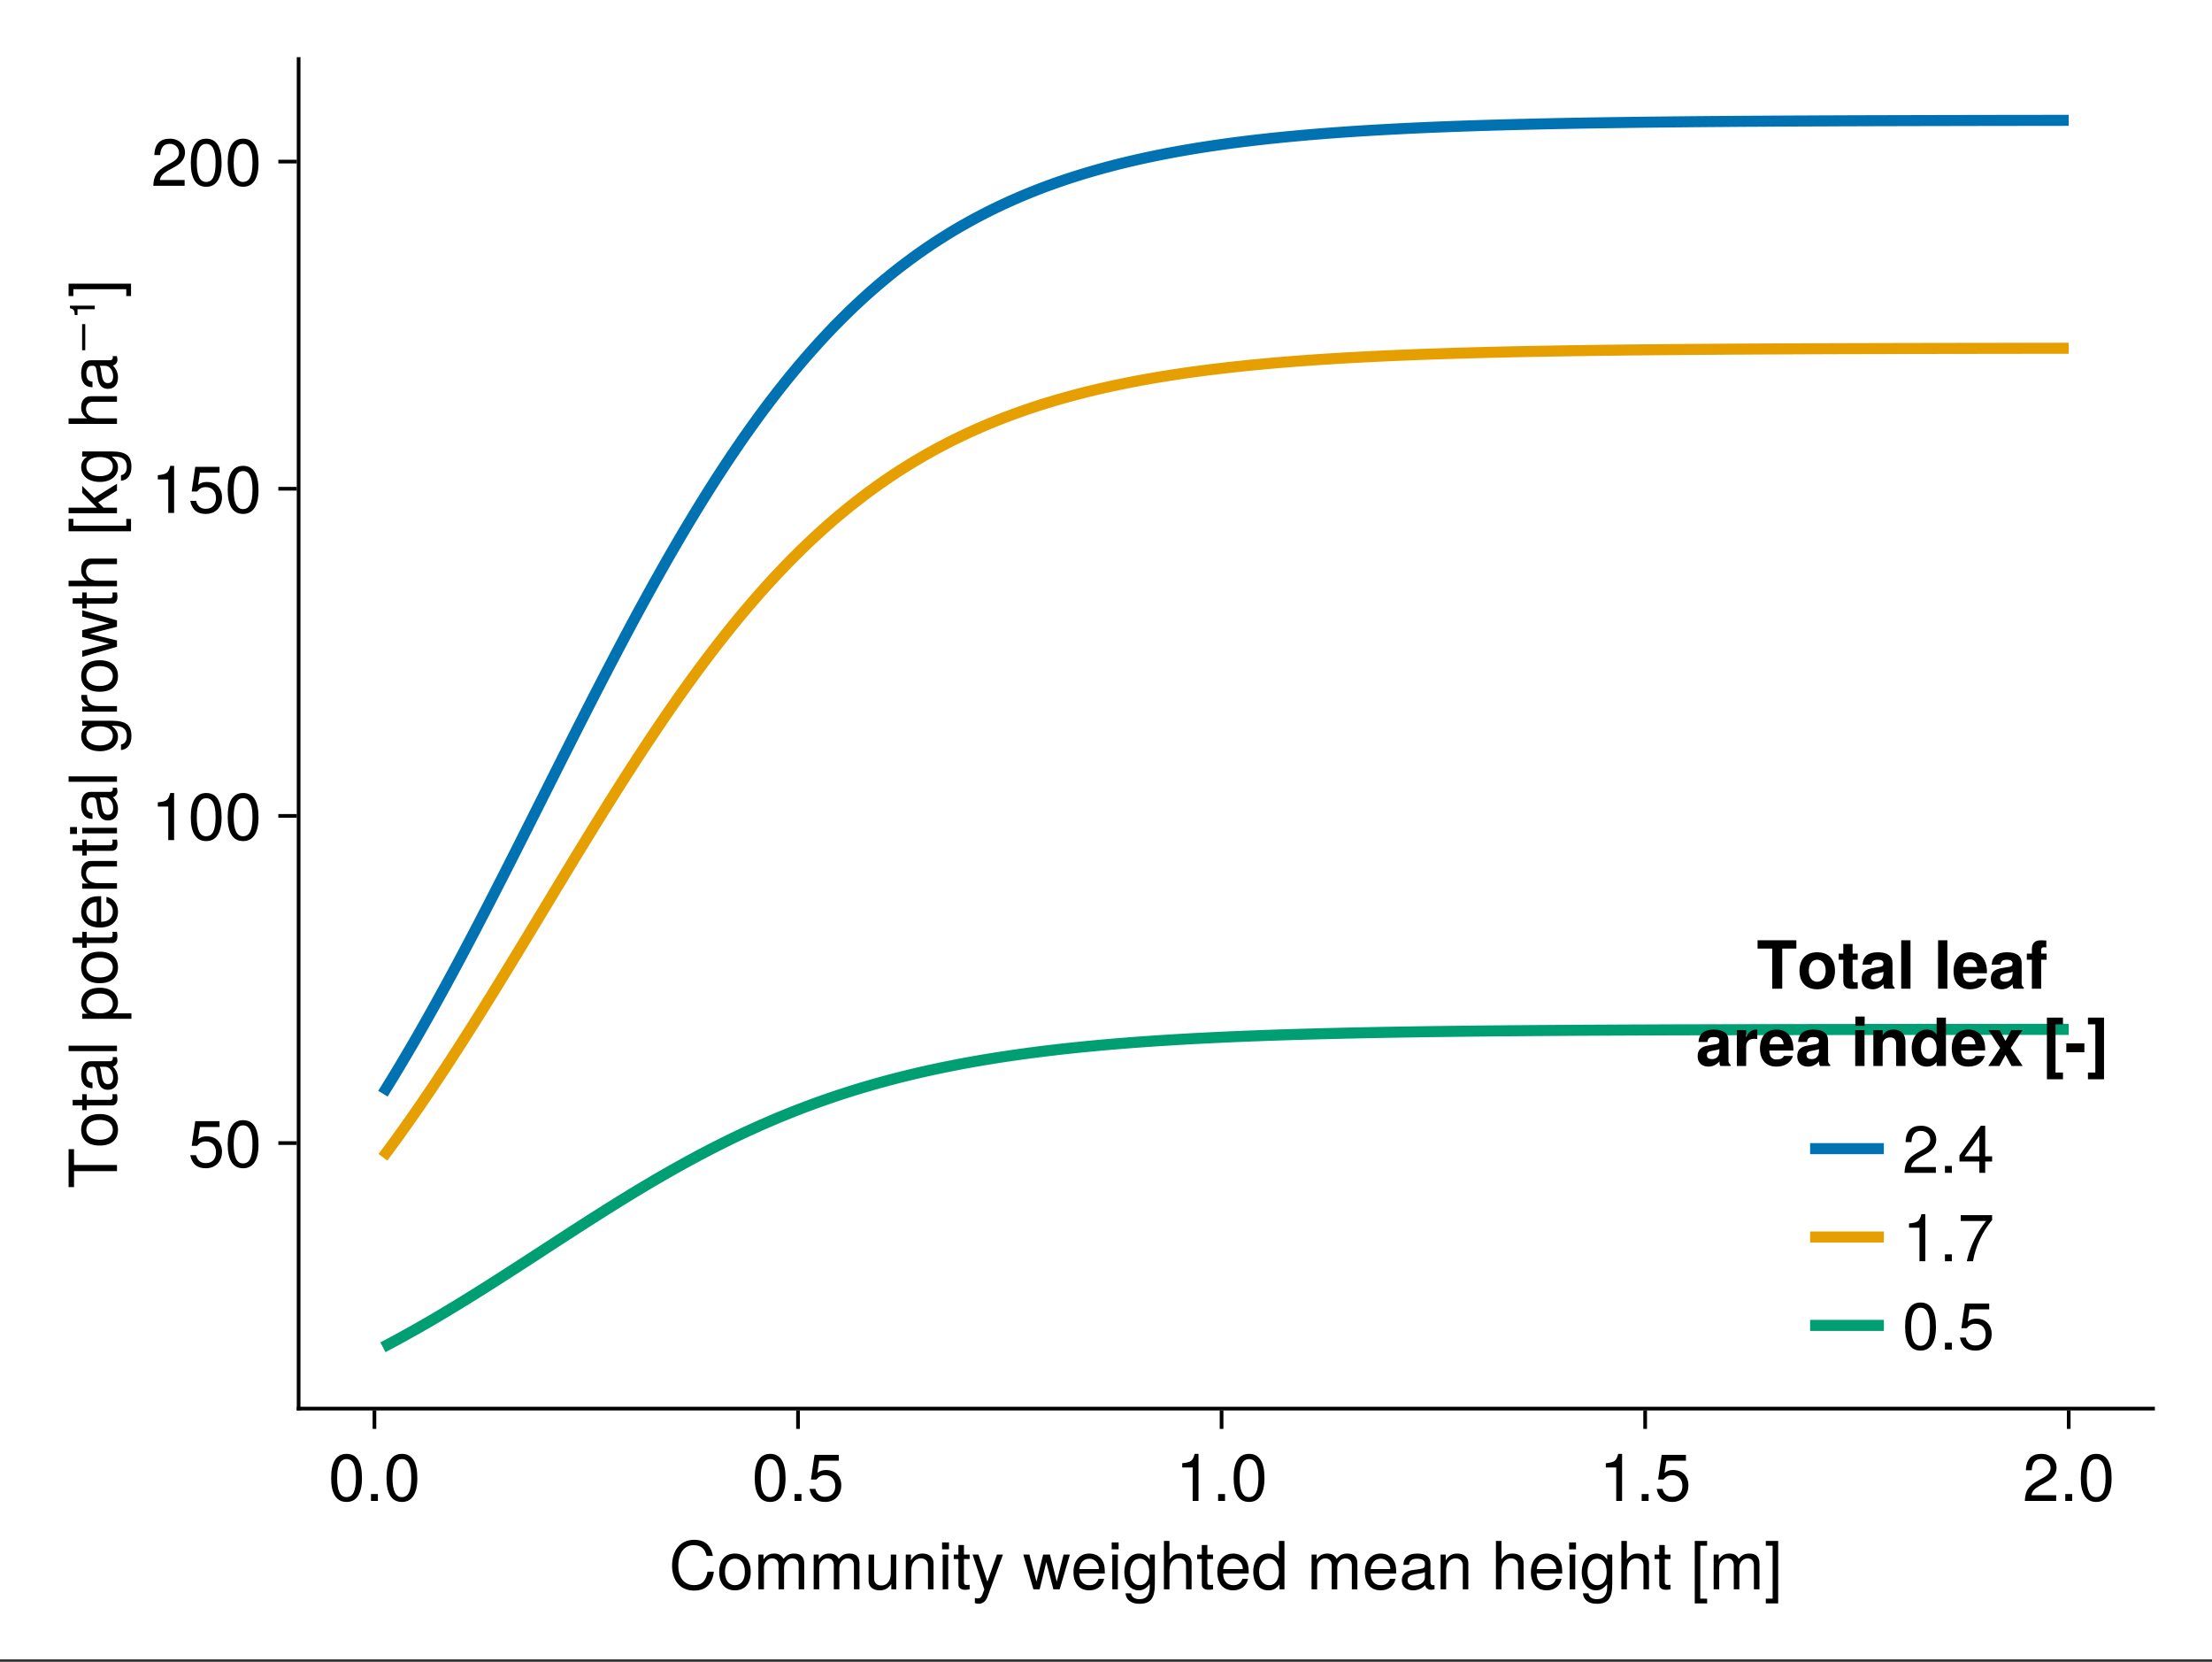 <?xml version="1.0" encoding="UTF-8"?>
<svg xmlns="http://www.w3.org/2000/svg" xmlns:xlink="http://www.w3.org/1999/xlink" width="450pt" height="338pt" viewBox="0 0 450 338" version="1.1">
<rect x="0" y="0" width="450" height="338" fill="#333333" stroke="none"/>
<defs>
<g>
<symbol overflow="visible" id="glyph0-0-70c659de">
<path style="stroke:none;" d="M 0.266 -9.844 C 0.266 -9.844 0.266 0 0.266 0 C 0.266 0 6.344 0 6.344 0 C 6.344 0 6.344 -9.844 6.344 -9.844 C 6.344 -9.844 0.266 -9.844 0.266 -9.844 Z M 0.969 -0.703 C 0.969 -0.703 0.969 -9.141 0.969 -9.141 C 0.969 -9.141 5.641 -9.141 5.641 -9.141 C 5.641 -9.141 5.641 -0.703 5.641 -0.703 C 5.641 -0.703 0.969 -0.703 0.969 -0.703 Z M 0.969 -0.703 "/>
</symbol>
<symbol overflow="visible" id="glyph0-1-70c659de">
<path style="stroke:none;" d="M 9.141 -3.594 C 8.844 -1.031 7.5 0.25 5.094 0.25 C 2.203 0.25 0.641 -1.938 0.641 -4.812 C 0.641 -7.688 2.156 -10.078 5.141 -10.078 C 7.297 -10.078 8.547 -8.953 8.938 -6.797 C 8.938 -6.797 7.656 -6.797 7.656 -6.797 C 7.344 -8.281 6.531 -8.984 5 -8.984 C 3.094 -8.984 1.906 -7.344 1.906 -4.812 C 1.906 -2.359 3.141 -0.859 5.109 -0.859 C 6.766 -0.859 7.547 -1.734 7.844 -3.594 C 7.844 -3.594 9.141 -3.594 9.141 -3.594 Z M 9.141 -3.594 "/>
</symbol>
<symbol overflow="visible" id="glyph0-2-70c659de">
<path style="stroke:none;" d="M 6.891 -3.484 C 6.891 -1.156 5.672 0.203 3.688 0.203 C 1.672 0.203 0.484 -1.156 0.484 -3.531 C 0.484 -5.906 1.688 -7.281 3.672 -7.281 C 5.703 -7.281 6.891 -5.922 6.891 -3.484 Z M 5.703 -3.5 C 5.703 -5.25 4.953 -6.234 3.688 -6.234 C 2.438 -6.234 1.656 -5.234 1.656 -3.531 C 1.656 -1.828 2.438 -0.844 3.688 -0.844 C 4.922 -0.844 5.703 -1.844 5.703 -3.5 Z M 5.703 -3.5 "/>
</symbol>
<symbol overflow="visible" id="glyph0-3-70c659de">
<path style="stroke:none;" d="M 10.266 0 C 10.266 0 9.141 0 9.141 0 C 9.141 0 9.141 -4.875 9.141 -4.875 C 9.141 -5.766 8.672 -6.297 7.844 -6.297 C 6.922 -6.297 6.172 -5.469 6.172 -4.438 C 6.172 -4.438 6.172 0 6.172 0 C 6.172 0 5.047 0 5.047 0 C 5.047 0 5.047 -4.875 5.047 -4.875 C 5.047 -5.781 4.578 -6.297 3.734 -6.297 C 2.828 -6.297 2.078 -5.469 2.078 -4.438 C 2.078 -4.438 2.078 0 2.078 0 C 2.078 0 0.953 0 0.953 0 C 0.953 0 0.953 -7.078 0.953 -7.078 C 0.953 -7.078 1.984 -7.078 1.984 -7.078 C 1.984 -7.078 1.984 -6.078 1.984 -6.078 C 2.594 -6.922 3.219 -7.281 4.156 -7.281 C 5.078 -7.281 5.641 -6.953 6.062 -6.203 C 6.719 -7 7.297 -7.281 8.234 -7.281 C 9.562 -7.281 10.266 -6.578 10.266 -5.312 C 10.266 -5.312 10.266 0 10.266 0 Z M 10.266 0 "/>
</symbol>
<symbol overflow="visible" id="glyph0-4-70c659de">
<path style="stroke:none;" d="M 6.5 0 C 6.5 0 5.5 0 5.5 0 C 5.5 0 5.5 -1.094 5.5 -1.094 C 4.828 -0.156 4.172 0.203 3.125 0.203 C 1.75 0.203 0.875 -0.547 0.875 -1.734 C 0.875 -1.734 0.875 -7.078 0.875 -7.078 C 0.875 -7.078 2 -7.078 2 -7.078 C 2 -7.078 2 -2.172 2 -2.172 C 2 -1.328 2.562 -0.781 3.453 -0.781 C 4.625 -0.781 5.391 -1.734 5.391 -3.172 C 5.391 -3.172 5.391 -7.078 5.391 -7.078 C 5.391 -7.078 6.5 -7.078 6.5 -7.078 C 6.5 -7.078 6.5 0 6.5 0 Z M 6.5 0 "/>
</symbol>
<symbol overflow="visible" id="glyph0-5-70c659de">
<path style="stroke:none;" d="M 6.578 0 C 6.578 0 5.453 0 5.453 0 C 5.453 0 5.453 -4.906 5.453 -4.906 C 5.453 -5.75 4.891 -6.297 4 -6.297 C 2.844 -6.297 2.062 -5.344 2.062 -3.906 C 2.062 -3.906 2.062 0 2.062 0 C 2.062 0 0.938 0 0.938 0 C 0.938 0 0.938 -7.078 0.938 -7.078 C 0.938 -7.078 1.984 -7.078 1.984 -7.078 C 1.984 -7.078 1.984 -5.891 1.984 -5.891 C 2.609 -6.875 3.281 -7.281 4.328 -7.281 C 5.703 -7.281 6.578 -6.516 6.578 -5.344 C 6.578 -5.344 6.578 0 6.578 0 Z M 6.578 0 "/>
</symbol>
<symbol overflow="visible" id="glyph0-6-70c659de">
<path style="stroke:none;" d="M 2.062 0 C 2.062 0 0.938 0 0.938 0 C 0.938 0 0.938 -7.078 0.938 -7.078 C 0.938 -7.078 2.062 -7.078 2.062 -7.078 C 2.062 -7.078 2.062 0 2.062 0 Z M 2.219 -8.141 C 2.219 -8.141 0.812 -8.141 0.812 -8.141 C 0.812 -8.141 0.812 -9.547 0.812 -9.547 C 0.812 -9.547 2.219 -9.547 2.219 -9.547 C 2.219 -9.547 2.219 -8.141 2.219 -8.141 Z M 2.219 -8.141 "/>
</symbol>
<symbol overflow="visible" id="glyph0-7-70c659de">
<path style="stroke:none;" d="M 3.422 0 C 3.047 0.062 2.781 0.094 2.516 0.094 C 1.641 0.094 1.141 -0.312 1.141 -1.031 C 1.141 -1.031 1.141 -6.156 1.141 -6.156 C 1.141 -6.156 0.188 -6.156 0.188 -6.156 C 0.188 -6.156 0.188 -7.078 0.188 -7.078 C 0.188 -7.078 1.141 -7.078 1.141 -7.078 C 1.141 -7.078 1.141 -9.016 1.141 -9.016 C 1.141 -9.016 2.266 -9.016 2.266 -9.016 C 2.266 -9.016 2.266 -7.078 2.266 -7.078 C 2.266 -7.078 3.422 -7.078 3.422 -7.078 C 3.422 -7.078 3.422 -6.156 3.422 -6.156 C 3.422 -6.156 2.266 -6.156 2.266 -6.156 C 2.266 -6.156 2.266 -1.531 2.266 -1.531 C 2.266 -1.031 2.406 -0.891 2.891 -0.891 C 3.109 -0.891 3.281 -0.906 3.422 -0.938 C 3.422 -0.938 3.422 0 3.422 0 Z M 3.422 0 "/>
</symbol>
<symbol overflow="visible" id="glyph0-8-70c659de">
<path style="stroke:none;" d=""/>
</symbol>
<symbol overflow="visible" id="glyph0-9-70c659de">
<path style="stroke:none;" d="M 9.562 -7.078 C 9.562 -7.078 7.484 0 7.484 0 C 7.484 0 6.203 0 6.203 0 C 6.203 0 4.766 -5.547 4.766 -5.547 C 4.766 -5.547 3.406 0 3.406 0 C 3.406 0 2.141 0 2.141 0 C 2.141 0 0.078 -7.078 0.078 -7.078 C 0.078 -7.078 1.328 -7.078 1.328 -7.078 C 1.328 -7.078 2.766 -1.562 2.766 -1.562 C 2.766 -1.562 4.125 -7.078 4.125 -7.078 C 4.125 -7.078 5.5 -7.078 5.5 -7.078 C 5.5 -7.078 6.891 -1.562 6.891 -1.562 C 6.891 -1.562 8.281 -7.078 8.281 -7.078 C 8.281 -7.078 9.562 -7.078 9.562 -7.078 Z M 9.562 -7.078 "/>
</symbol>
<symbol overflow="visible" id="glyph0-10-70c659de">
<path style="stroke:none;" d="M 6.922 -3.219 C 6.922 -3.219 1.719 -3.219 1.719 -3.219 C 1.734 -1.594 2.625 -0.844 3.797 -0.844 C 4.703 -0.844 5.328 -1.219 5.641 -2.141 C 5.641 -2.141 6.781 -2.141 6.781 -2.141 C 6.5 -0.719 5.375 0.203 3.75 0.203 C 1.766 0.203 0.547 -1.172 0.547 -3.5 C 0.547 -5.812 1.812 -7.281 3.781 -7.281 C 5.109 -7.281 6.188 -6.578 6.641 -5.406 C 6.844 -4.891 6.922 -4.234 6.922 -3.219 Z M 5.719 -4.219 C 5.719 -5.312 4.875 -6.234 3.766 -6.234 C 2.625 -6.234 1.844 -5.391 1.734 -4.125 C 1.734 -4.125 5.703 -4.125 5.703 -4.125 C 5.719 -4.156 5.719 -4.219 5.719 -4.219 Z M 5.719 -4.219 "/>
</symbol>
<symbol overflow="visible" id="glyph0-11-70c659de">
<path style="stroke:none;" d="M 6.922 -3.172 C 6.922 -1.141 5.578 0.203 3.641 0.203 C 1.938 0.203 0.859 -0.547 0.469 -2.453 C 0.469 -2.453 1.656 -2.453 1.656 -2.453 C 1.938 -1.375 2.578 -0.844 3.625 -0.844 C 4.906 -0.844 5.703 -1.641 5.703 -3.016 C 5.703 -4.422 4.906 -5.25 3.625 -5.25 C 2.875 -5.25 2.422 -5.016 1.859 -4.359 C 1.859 -4.359 0.766 -4.359 0.766 -4.359 C 0.766 -4.359 1.484 -9.375 1.484 -9.375 C 1.484 -9.375 6.422 -9.375 6.422 -9.375 C 6.422 -9.375 6.422 -8.188 6.422 -8.188 C 6.422 -8.188 2.438 -8.188 2.438 -8.188 C 2.438 -8.188 2.062 -5.719 2.062 -5.719 C 2.625 -6.125 3.156 -6.297 3.828 -6.297 C 5.672 -6.297 6.922 -5.062 6.922 -3.172 Z M 6.922 -3.172 "/>
</symbol>
<symbol overflow="visible" id="glyph0-12-70c659de">
<path style="stroke:none;" d="M 6.844 -4.609 C 6.844 -1.453 5.734 0.203 3.719 0.203 C 1.656 0.203 0.578 -1.453 0.578 -4.688 C 0.578 -7.891 1.641 -9.578 3.719 -9.578 C 5.797 -9.578 6.844 -7.922 6.844 -4.609 Z M 5.625 -4.719 C 5.625 -7.281 5 -8.516 3.719 -8.516 C 2.438 -8.516 1.797 -7.297 1.797 -4.672 C 1.797 -2.047 2.438 -0.781 3.688 -0.781 C 5.016 -0.781 5.625 -2 5.625 -4.719 Z M 5.625 -4.719 "/>
</symbol>
<symbol overflow="visible" id="glyph0-13-70c659de">
<path style="stroke:none;" d="M 6.906 -6.766 C 6.906 -5.594 6.203 -4.594 4.875 -3.875 C 4.875 -3.875 3.531 -3.141 3.531 -3.141 C 2.344 -2.453 1.922 -1.953 1.797 -1.172 C 1.797 -1.172 6.828 -1.172 6.828 -1.172 C 6.828 -1.172 6.828 0 6.828 0 C 6.828 0 0.453 0 0.453 0 C 0.562 -2.109 1.141 -3.016 3.141 -4.141 C 3.141 -4.141 4.391 -4.844 4.391 -4.844 C 5.234 -5.328 5.688 -5.984 5.688 -6.734 C 5.688 -7.766 4.875 -8.531 3.797 -8.531 C 2.625 -8.531 1.953 -7.859 1.859 -6.25 C 1.859 -6.25 0.672 -6.25 0.672 -6.25 C 0.75 -8.578 1.875 -9.578 3.828 -9.578 C 5.641 -9.578 6.906 -8.391 6.906 -6.766 Z M 6.906 -6.766 "/>
</symbol>
<symbol overflow="visible" id="glyph0-14-70c659de">
<path style="stroke:none;" d="M 2.578 0 C 2.578 0 1.172 0 1.172 0 C 1.172 0 1.172 -1.406 1.172 -1.406 C 1.172 -1.406 2.578 -1.406 2.578 -1.406 C 2.578 -1.406 2.578 0 2.578 0 Z M 2.578 0 "/>
</symbol>
<symbol overflow="visible" id="glyph0-15-70c659de">
<path style="stroke:none;" d="M 7.016 -2.297 C 7.016 -2.297 5.609 -2.297 5.609 -2.297 C 5.609 -2.297 5.609 0 5.609 0 C 5.609 0 4.422 0 4.422 0 C 4.422 0 4.422 -2.297 4.422 -2.297 C 4.422 -2.297 0.375 -2.297 0.375 -2.297 C 0.375 -2.297 0.375 -3.547 0.375 -3.547 C 0.375 -3.547 4.719 -9.578 4.719 -9.578 C 4.719 -9.578 5.609 -9.578 5.609 -9.578 C 5.609 -9.578 5.609 -3.359 5.609 -3.359 C 5.609 -3.359 7.016 -3.359 7.016 -3.359 C 7.016 -3.359 7.016 -2.297 7.016 -2.297 Z M 4.422 -3.359 C 4.422 -3.359 4.422 -7.547 4.422 -7.547 C 4.422 -7.547 1.422 -3.359 1.422 -3.359 C 1.422 -3.359 4.422 -3.359 4.422 -3.359 Z M 4.422 -3.359 "/>
</symbol>
<symbol overflow="visible" id="glyph0-16-70c659de">
<path style="stroke:none;" d="M 4.688 0 C 4.688 0 3.5 0 3.5 0 C 3.5 0 3.5 -6.812 3.5 -6.812 C 3.5 -6.812 1.375 -6.812 1.375 -6.812 C 1.375 -6.812 1.375 -7.672 1.375 -7.672 C 3.219 -7.891 3.484 -8.094 3.906 -9.578 C 3.906 -9.578 4.688 -9.578 4.688 -9.578 C 4.688 -9.578 4.688 0 4.688 0 Z M 4.688 0 "/>
</symbol>
<symbol overflow="visible" id="glyph0-17-70c659de">
<path style="stroke:none;" d="M 7.016 -8.375 C 5.016 -5.984 3.656 -3.094 3.125 0 C 3.125 0 1.859 0 1.859 0 C 2.531 -3 3.891 -5.797 5.797 -8.188 C 5.797 -8.188 0.625 -8.188 0.625 -8.188 C 0.625 -8.188 0.625 -9.375 0.625 -9.375 C 0.625 -9.375 7.016 -9.375 7.016 -9.375 C 7.016 -9.375 7.016 -8.375 7.016 -8.375 Z M 7.016 -8.375 "/>
</symbol>
<symbol overflow="visible" id="glyph1-0-70c659de">
<path style="stroke:none;" d="M 0.266 -9.844 C 0.266 -9.844 0.266 0 0.266 0 C 0.266 0 6.344 0 6.344 0 C 6.344 0 6.344 -9.844 6.344 -9.844 C 6.344 -9.844 0.266 -9.844 0.266 -9.844 Z M 0.969 -0.703 C 0.969 -0.703 0.969 -9.141 0.969 -9.141 C 0.969 -9.141 5.641 -9.141 5.641 -9.141 C 5.641 -9.141 5.641 -0.703 5.641 -0.703 C 5.641 -0.703 0.969 -0.703 0.969 -0.703 Z M 0.969 -0.703 "/>
</symbol>
<symbol overflow="visible" id="glyph1-1-70c659de">
<path style="stroke:none;" d="M 6.453 -7.078 C 6.453 -7.078 3.312 1.484 3.312 1.484 C 2.922 2.5 2.281 2.938 1.484 2.938 C 1.188 2.938 0.953 2.891 0.734 2.766 C 0.734 2.766 0.734 1.75 0.734 1.75 C 0.969 1.812 1.156 1.844 1.328 1.844 C 1.812 1.844 2.031 1.641 2.234 1.141 C 2.234 1.141 2.656 0.031 2.656 0.031 C 2.656 0.031 0.266 -7.078 0.266 -7.078 C 0.266 -7.078 1.469 -7.078 1.469 -7.078 C 1.469 -7.078 3.281 -1.562 3.281 -1.562 C 3.281 -1.562 5.234 -7.078 5.234 -7.078 C 5.234 -7.078 6.453 -7.078 6.453 -7.078 Z M 6.453 -7.078 "/>
</symbol>
<symbol overflow="visible" id="glyph1-2-70c659de">
<path style="stroke:none;" d="M 6.922 -3.219 C 6.922 -3.219 1.719 -3.219 1.719 -3.219 C 1.734 -1.594 2.625 -0.844 3.797 -0.844 C 4.703 -0.844 5.328 -1.219 5.641 -2.141 C 5.641 -2.141 6.781 -2.141 6.781 -2.141 C 6.5 -0.719 5.375 0.203 3.75 0.203 C 1.766 0.203 0.547 -1.172 0.547 -3.5 C 0.547 -5.812 1.812 -7.281 3.781 -7.281 C 5.109 -7.281 6.188 -6.578 6.641 -5.406 C 6.844 -4.891 6.922 -4.234 6.922 -3.219 Z M 5.719 -4.219 C 5.719 -5.312 4.875 -6.234 3.766 -6.234 C 2.625 -6.234 1.844 -5.391 1.734 -4.125 C 1.734 -4.125 5.703 -4.125 5.703 -4.125 C 5.719 -4.156 5.719 -4.219 5.719 -4.219 Z M 5.719 -4.219 "/>
</symbol>
<symbol overflow="visible" id="glyph1-3-70c659de">
<path style="stroke:none;" d="M 6.688 0 C 6.688 0 5.688 0 5.688 0 C 5.688 0 5.688 -1.047 5.688 -1.047 C 5.078 -0.156 4.406 0.203 3.422 0.203 C 1.531 0.203 0.344 -1.219 0.344 -3.609 C 0.344 -5.859 1.547 -7.281 3.391 -7.281 C 4.328 -7.281 5.094 -6.906 5.562 -6.188 C 5.562 -6.188 5.562 -9.844 5.562 -9.844 C 5.562 -9.844 6.688 -9.844 6.688 -9.844 C 6.688 -9.844 6.688 0 6.688 0 Z M 5.562 -3.516 C 5.562 -5.141 4.797 -6.219 3.578 -6.219 C 2.344 -6.219 1.531 -5.188 1.531 -3.531 C 1.531 -1.891 2.344 -0.844 3.594 -0.844 C 4.781 -0.844 5.562 -1.875 5.562 -3.516 Z M 5.562 -3.516 "/>
</symbol>
<symbol overflow="visible" id="glyph1-4-70c659de">
<path style="stroke:none;" d="M 7.219 -0.031 C 6.859 0.062 6.688 0.094 6.453 0.094 C 5.906 0.094 5.406 -0.297 5.297 -0.844 C 4.672 -0.172 3.797 0.203 2.891 0.203 C 1.453 0.203 0.562 -0.547 0.562 -1.844 C 0.562 -2.703 0.984 -3.328 1.812 -3.672 C 2.234 -3.844 2.484 -3.906 4.078 -4.109 C 4.969 -4.219 5.25 -4.422 5.25 -4.891 C 5.25 -4.891 5.25 -5.188 5.25 -5.188 C 5.25 -5.859 4.688 -6.234 3.672 -6.234 C 2.625 -6.234 2.109 -5.844 2.016 -4.984 C 2.016 -4.984 0.875 -4.984 0.875 -4.984 C 0.938 -6.609 2 -7.281 3.719 -7.281 C 5.453 -7.281 6.375 -6.594 6.375 -5.344 C 6.375 -5.344 6.375 -1.406 6.375 -1.406 C 6.375 -1.047 6.594 -0.844 6.984 -0.844 C 7.047 -0.844 7.094 -0.844 7.219 -0.875 C 7.219 -0.875 7.219 -0.031 7.219 -0.031 Z M 5.25 -2.438 C 5.25 -2.438 5.25 -3.5 5.25 -3.5 C 4.875 -3.328 4.625 -3.266 3.438 -3.109 C 2.234 -2.922 1.734 -2.609 1.734 -1.859 C 1.734 -1.094 2.25 -0.781 3.125 -0.781 C 4.219 -0.781 5.25 -1.438 5.25 -2.438 Z M 5.25 -2.438 "/>
</symbol>
<symbol overflow="visible" id="glyph1-5-70c659de">
<path style="stroke:none;" d="M 2.062 0 C 2.062 0 0.938 0 0.938 0 C 0.938 0 0.938 -7.078 0.938 -7.078 C 0.938 -7.078 2.062 -7.078 2.062 -7.078 C 2.062 -7.078 2.062 0 2.062 0 Z M 2.219 -8.141 C 2.219 -8.141 0.812 -8.141 0.812 -8.141 C 0.812 -8.141 0.812 -9.547 0.812 -9.547 C 0.812 -9.547 2.219 -9.547 2.219 -9.547 C 2.219 -9.547 2.219 -8.141 2.219 -8.141 Z M 2.219 -8.141 "/>
</symbol>
<symbol overflow="visible" id="glyph1-6-70c659de">
<path style="stroke:none;" d="M 6.562 0 C 6.562 0 5.438 0 5.438 0 C 5.438 0 5.438 -4.906 5.438 -4.906 C 5.438 -5.828 4.781 -6.297 3.984 -6.297 C 2.828 -6.297 2.062 -5.344 2.062 -3.906 C 2.062 -3.906 2.062 0 2.062 0 C 2.062 0 0.938 0 0.938 0 C 0.938 0 0.938 -9.844 0.938 -9.844 C 0.938 -9.844 2.062 -9.844 2.062 -9.844 C 2.062 -9.844 2.062 -6.109 2.062 -6.109 C 2.734 -6.969 3.328 -7.281 4.328 -7.281 C 5.703 -7.281 6.562 -6.531 6.562 -5.344 C 6.562 -5.344 6.562 0 6.562 0 Z M 6.562 0 "/>
</symbol>
<symbol overflow="visible" id="glyph1-7-70c659de">
<path style="stroke:none;" d="M 3.422 0 C 3.047 0.062 2.781 0.094 2.516 0.094 C 1.641 0.094 1.141 -0.312 1.141 -1.031 C 1.141 -1.031 1.141 -6.156 1.141 -6.156 C 1.141 -6.156 0.188 -6.156 0.188 -6.156 C 0.188 -6.156 0.188 -7.078 0.188 -7.078 C 0.188 -7.078 1.141 -7.078 1.141 -7.078 C 1.141 -7.078 1.141 -9.016 1.141 -9.016 C 1.141 -9.016 2.266 -9.016 2.266 -9.016 C 2.266 -9.016 2.266 -7.078 2.266 -7.078 C 2.266 -7.078 3.422 -7.078 3.422 -7.078 C 3.422 -7.078 3.422 -6.156 3.422 -6.156 C 3.422 -6.156 2.266 -6.156 2.266 -6.156 C 2.266 -6.156 2.266 -1.531 2.266 -1.531 C 2.266 -1.031 2.406 -0.891 2.891 -0.891 C 3.109 -0.891 3.281 -0.906 3.422 -0.938 C 3.422 -0.938 3.422 0 3.422 0 Z M 3.422 0 "/>
</symbol>
<symbol overflow="visible" id="glyph1-8-70c659de">
<path style="stroke:none;" d=""/>
</symbol>
<symbol overflow="visible" id="glyph1-9-70c659de">
<path style="stroke:none;" d="M 3.375 2.859 C 3.375 2.859 0.859 2.859 0.859 2.859 C 0.859 2.859 0.859 -9.844 0.859 -9.844 C 0.859 -9.844 3.375 -9.844 3.375 -9.844 C 3.375 -9.844 3.375 -8.875 3.375 -8.875 C 3.375 -8.875 1.984 -8.875 1.984 -8.875 C 1.984 -8.875 1.984 1.891 1.984 1.891 C 1.984 1.891 3.375 1.891 3.375 1.891 C 3.375 1.891 3.375 2.859 3.375 2.859 Z M 3.375 2.859 "/>
</symbol>
<symbol overflow="visible" id="glyph1-10-70c659de">
<path style="stroke:none;" d="M 2.828 2.859 C 2.828 2.859 0.312 2.859 0.312 2.859 C 0.312 2.859 0.312 1.891 0.312 1.891 C 0.312 1.891 1.703 1.891 1.703 1.891 C 1.703 1.891 1.703 -8.875 1.703 -8.875 C 1.703 -8.875 0.312 -8.875 0.312 -8.875 C 0.312 -8.875 0.312 -9.844 0.312 -9.844 C 0.312 -9.844 2.828 -9.844 2.828 -9.844 C 2.828 -9.844 2.828 2.859 2.828 2.859 Z M 2.828 2.859 "/>
</symbol>
<symbol overflow="visible" id="glyph2-0-70c659de">
<path style="stroke:none;" d="M 0.266 -9.844 C 0.266 -9.844 0.266 0 0.266 0 C 0.266 0 6.344 0 6.344 0 C 6.344 0 6.344 -9.844 6.344 -9.844 C 6.344 -9.844 0.266 -9.844 0.266 -9.844 Z M 0.969 -0.703 C 0.969 -0.703 0.969 -9.141 0.969 -9.141 C 0.969 -9.141 5.641 -9.141 5.641 -9.141 C 5.641 -9.141 5.641 -0.703 5.641 -0.703 C 5.641 -0.703 0.969 -0.703 0.969 -0.703 Z M 0.969 -0.703 "/>
</symbol>
<symbol overflow="visible" id="glyph2-1-70c659de">
<path style="stroke:none;" d="M 6.594 -1.156 C 6.594 1.953 5.656 2.938 3.438 2.938 C 1.781 2.938 0.75 2.141 0.625 0.812 C 0.625 0.812 1.766 0.812 1.766 0.812 C 1.906 1.672 2.594 2 3.484 2 C 4.797 2 5.562 1.281 5.562 -0.594 C 5.562 -0.594 5.562 -1.062 5.562 -1.062 C 4.812 -0.172 4.203 0.203 3.312 0.203 C 1.641 0.203 0.391 -1.234 0.391 -3.469 C 0.391 -5.766 1.609 -7.281 3.406 -7.281 C 4.312 -7.281 5 -6.891 5.562 -6.047 C 5.562 -6.047 5.562 -7.078 5.562 -7.078 C 5.562 -7.078 6.594 -7.078 6.594 -7.078 C 6.594 -7.078 6.594 -1.156 6.594 -1.156 Z M 5.453 -3.5 C 5.453 -5.219 4.734 -6.234 3.531 -6.234 C 2.328 -6.234 1.562 -5.234 1.562 -3.531 C 1.562 -1.828 2.312 -0.844 3.531 -0.844 C 4.719 -0.844 5.453 -1.812 5.453 -3.5 Z M 5.453 -3.5 "/>
</symbol>
<symbol overflow="visible" id="glyph2-2-70c659de">
<path style="stroke:none;" d="M 6.562 0 C 6.562 0 5.438 0 5.438 0 C 5.438 0 5.438 -4.906 5.438 -4.906 C 5.438 -5.828 4.781 -6.297 3.984 -6.297 C 2.828 -6.297 2.062 -5.344 2.062 -3.906 C 2.062 -3.906 2.062 0 2.062 0 C 2.062 0 0.938 0 0.938 0 C 0.938 0 0.938 -9.844 0.938 -9.844 C 0.938 -9.844 2.062 -9.844 2.062 -9.844 C 2.062 -9.844 2.062 -6.109 2.062 -6.109 C 2.734 -6.969 3.328 -7.281 4.328 -7.281 C 5.703 -7.281 6.562 -6.531 6.562 -5.344 C 6.562 -5.344 6.562 0 6.562 0 Z M 6.562 0 "/>
</symbol>
<symbol overflow="visible" id="glyph2-3-70c659de">
<path style="stroke:none;" d=""/>
</symbol>
<symbol overflow="visible" id="glyph3-0-70c659de">
<path style="stroke:none;" d="M 0.266 -9.844 C 0.266 -9.844 0.266 0 0.266 0 C 0.266 0 6.344 0 6.344 0 C 6.344 0 6.344 -9.844 6.344 -9.844 C 6.344 -9.844 0.266 -9.844 0.266 -9.844 Z M 0.969 -0.703 C 0.969 -0.703 0.969 -9.141 0.969 -9.141 C 0.969 -9.141 5.641 -9.141 5.641 -9.141 C 5.641 -9.141 5.641 -0.703 5.641 -0.703 C 5.641 -0.703 0.969 -0.703 0.969 -0.703 Z M 0.969 -0.703 "/>
</symbol>
<symbol overflow="visible" id="glyph3-1-70c659de">
<path style="stroke:none;" d="M 6.844 -4.609 C 6.844 -1.453 5.734 0.203 3.719 0.203 C 1.656 0.203 0.578 -1.453 0.578 -4.688 C 0.578 -7.891 1.641 -9.578 3.719 -9.578 C 5.797 -9.578 6.844 -7.922 6.844 -4.609 Z M 5.625 -4.719 C 5.625 -7.281 5 -8.516 3.719 -8.516 C 2.438 -8.516 1.797 -7.297 1.797 -4.672 C 1.797 -2.047 2.438 -0.781 3.688 -0.781 C 5.016 -0.781 5.625 -2 5.625 -4.719 Z M 5.625 -4.719 "/>
</symbol>
<symbol overflow="visible" id="glyph3-2-70c659de">
<path style="stroke:none;" d="M 2.578 0 C 2.578 0 1.172 0 1.172 0 C 1.172 0 1.172 -1.406 1.172 -1.406 C 1.172 -1.406 2.578 -1.406 2.578 -1.406 C 2.578 -1.406 2.578 0 2.578 0 Z M 2.578 0 "/>
</symbol>
<symbol overflow="visible" id="glyph3-3-70c659de">
<path style="stroke:none;" d="M 6.922 -3.172 C 6.922 -1.141 5.578 0.203 3.641 0.203 C 1.938 0.203 0.859 -0.547 0.469 -2.453 C 0.469 -2.453 1.656 -2.453 1.656 -2.453 C 1.938 -1.375 2.578 -0.844 3.625 -0.844 C 4.906 -0.844 5.703 -1.641 5.703 -3.016 C 5.703 -4.422 4.906 -5.25 3.625 -5.25 C 2.875 -5.25 2.422 -5.016 1.859 -4.359 C 1.859 -4.359 0.766 -4.359 0.766 -4.359 C 0.766 -4.359 1.484 -9.375 1.484 -9.375 C 1.484 -9.375 6.422 -9.375 6.422 -9.375 C 6.422 -9.375 6.422 -8.188 6.422 -8.188 C 6.422 -8.188 2.438 -8.188 2.438 -8.188 C 2.438 -8.188 2.062 -5.719 2.062 -5.719 C 2.625 -6.125 3.156 -6.297 3.828 -6.297 C 5.672 -6.297 6.922 -5.062 6.922 -3.172 Z M 6.922 -3.172 "/>
</symbol>
<symbol overflow="visible" id="glyph3-4-70c659de">
<path style="stroke:none;" d="M 6.906 -6.766 C 6.906 -5.594 6.203 -4.594 4.875 -3.875 C 4.875 -3.875 3.531 -3.141 3.531 -3.141 C 2.344 -2.453 1.922 -1.953 1.797 -1.172 C 1.797 -1.172 6.828 -1.172 6.828 -1.172 C 6.828 -1.172 6.828 0 6.828 0 C 6.828 0 0.453 0 0.453 0 C 0.562 -2.109 1.141 -3.016 3.141 -4.141 C 3.141 -4.141 4.391 -4.844 4.391 -4.844 C 5.234 -5.328 5.688 -5.984 5.688 -6.734 C 5.688 -7.766 4.875 -8.531 3.797 -8.531 C 2.625 -8.531 1.953 -7.859 1.859 -6.25 C 1.859 -6.25 0.672 -6.25 0.672 -6.25 C 0.75 -8.578 1.875 -9.578 3.828 -9.578 C 5.641 -9.578 6.906 -8.391 6.906 -6.766 Z M 6.906 -6.766 "/>
</symbol>
<symbol overflow="visible" id="glyph4-0-70c659de">
<path style="stroke:none;" d="M 0.266 -9.844 C 0.266 -9.844 0.266 0 0.266 0 C 0.266 0 6.344 0 6.344 0 C 6.344 0 6.344 -9.844 6.344 -9.844 C 6.344 -9.844 0.266 -9.844 0.266 -9.844 Z M 0.969 -0.703 C 0.969 -0.703 0.969 -9.141 0.969 -9.141 C 0.969 -9.141 5.641 -9.141 5.641 -9.141 C 5.641 -9.141 5.641 -0.703 5.641 -0.703 C 5.641 -0.703 0.969 -0.703 0.969 -0.703 Z M 0.969 -0.703 "/>
</symbol>
<symbol overflow="visible" id="glyph4-1-70c659de">
<path style="stroke:none;" d="M 2.578 0 C 2.578 0 1.172 0 1.172 0 C 1.172 0 1.172 -1.406 1.172 -1.406 C 1.172 -1.406 2.578 -1.406 2.578 -1.406 C 2.578 -1.406 2.578 0 2.578 0 Z M 2.578 0 "/>
</symbol>
<symbol overflow="visible" id="glyph5-0-70c659de">
<path style="stroke:none;" d="M 0.266 -9.844 C 0.266 -9.844 0.266 0 0.266 0 C 0.266 0 6.344 0 6.344 0 C 6.344 0 6.344 -9.844 6.344 -9.844 C 6.344 -9.844 0.266 -9.844 0.266 -9.844 Z M 0.969 -0.703 C 0.969 -0.703 0.969 -9.141 0.969 -9.141 C 0.969 -9.141 5.641 -9.141 5.641 -9.141 C 5.641 -9.141 5.641 -0.703 5.641 -0.703 C 5.641 -0.703 0.969 -0.703 0.969 -0.703 Z M 0.969 -0.703 "/>
</symbol>
<symbol overflow="visible" id="glyph5-1-70c659de">
<path style="stroke:none;" d="M 4.688 0 C 4.688 0 3.5 0 3.5 0 C 3.5 0 3.5 -6.812 3.5 -6.812 C 3.5 -6.812 1.375 -6.812 1.375 -6.812 C 1.375 -6.812 1.375 -7.672 1.375 -7.672 C 3.219 -7.891 3.484 -8.094 3.906 -9.578 C 3.906 -9.578 4.688 -9.578 4.688 -9.578 C 4.688 -9.578 4.688 0 4.688 0 Z M 4.688 0 "/>
</symbol>
<symbol overflow="visible" id="glyph5-2-70c659de">
<path style="stroke:none;" d="M 2.578 0 C 2.578 0 1.172 0 1.172 0 C 1.172 0 1.172 -1.406 1.172 -1.406 C 1.172 -1.406 2.578 -1.406 2.578 -1.406 C 2.578 -1.406 2.578 0 2.578 0 Z M 2.578 0 "/>
</symbol>
<symbol overflow="visible" id="glyph6-0-70c659de">
<path style="stroke:none;" d="M 0.266 -9.844 C 0.266 -9.844 0.266 0 0.266 0 C 0.266 0 6.344 0 6.344 0 C 6.344 0 6.344 -9.844 6.344 -9.844 C 6.344 -9.844 0.266 -9.844 0.266 -9.844 Z M 0.969 -0.703 C 0.969 -0.703 0.969 -9.141 0.969 -9.141 C 0.969 -9.141 5.641 -9.141 5.641 -9.141 C 5.641 -9.141 5.641 -0.703 5.641 -0.703 C 5.641 -0.703 0.969 -0.703 0.969 -0.703 Z M 0.969 -0.703 "/>
</symbol>
<symbol overflow="visible" id="glyph6-1-70c659de">
<path style="stroke:none;" d="M 6.844 -4.609 C 6.844 -1.453 5.734 0.203 3.719 0.203 C 1.656 0.203 0.578 -1.453 0.578 -4.688 C 0.578 -7.891 1.641 -9.578 3.719 -9.578 C 5.797 -9.578 6.844 -7.922 6.844 -4.609 Z M 5.625 -4.719 C 5.625 -7.281 5 -8.516 3.719 -8.516 C 2.438 -8.516 1.797 -7.297 1.797 -4.672 C 1.797 -2.047 2.438 -0.781 3.688 -0.781 C 5.016 -0.781 5.625 -2 5.625 -4.719 Z M 5.625 -4.719 "/>
</symbol>
<symbol overflow="visible" id="glyph6-2-70c659de">
<path style="stroke:none;" d="M 6.922 -3.172 C 6.922 -1.141 5.578 0.203 3.641 0.203 C 1.938 0.203 0.859 -0.547 0.469 -2.453 C 0.469 -2.453 1.656 -2.453 1.656 -2.453 C 1.938 -1.375 2.578 -0.844 3.625 -0.844 C 4.906 -0.844 5.703 -1.641 5.703 -3.016 C 5.703 -4.422 4.906 -5.25 3.625 -5.25 C 2.875 -5.25 2.422 -5.016 1.859 -4.359 C 1.859 -4.359 0.766 -4.359 0.766 -4.359 C 0.766 -4.359 1.484 -9.375 1.484 -9.375 C 1.484 -9.375 6.422 -9.375 6.422 -9.375 C 6.422 -9.375 6.422 -8.188 6.422 -8.188 C 6.422 -8.188 2.438 -8.188 2.438 -8.188 C 2.438 -8.188 2.062 -5.719 2.062 -5.719 C 2.625 -6.125 3.156 -6.297 3.828 -6.297 C 5.672 -6.297 6.922 -5.062 6.922 -3.172 Z M 6.922 -3.172 "/>
</symbol>
<symbol overflow="visible" id="glyph7-0-70c659de">
<path style="stroke:none;" d="M -9.844 -0.266 C -9.844 -0.266 0 -0.266 0 -0.266 C 0 -0.266 0 -6.344 0 -6.344 C 0 -6.344 -9.844 -6.344 -9.844 -6.344 C -9.844 -6.344 -9.844 -0.266 -9.844 -0.266 Z M -0.703 -0.969 C -0.703 -0.969 -9.141 -0.969 -9.141 -0.969 C -9.141 -0.969 -9.141 -5.641 -9.141 -5.641 C -9.141 -5.641 -0.703 -5.641 -0.703 -5.641 C -0.703 -5.641 -0.703 -0.969 -0.703 -0.969 Z M -0.703 -0.969 "/>
</symbol>
<symbol overflow="visible" id="glyph7-1-70c659de">
<path style="stroke:none;" d="M -8.734 -8 C -8.734 -8 -8.734 -4.781 -8.734 -4.781 C -8.734 -4.781 0 -4.781 0 -4.781 C 0 -4.781 0 -3.531 0 -3.531 C 0 -3.531 -8.734 -3.531 -8.734 -3.531 C -8.734 -3.531 -8.734 -0.281 -8.734 -0.281 C -8.734 -0.281 -9.844 -0.281 -9.844 -0.281 C -9.844 -0.281 -9.844 -8 -9.844 -8 C -9.844 -8 -8.734 -8 -8.734 -8 Z M -8.734 -8 "/>
</symbol>
<symbol overflow="visible" id="glyph7-2-70c659de">
<path style="stroke:none;" d="M -3.484 -6.891 C -1.156 -6.891 0.203 -5.672 0.203 -3.688 C 0.203 -1.672 -1.156 -0.484 -3.531 -0.484 C -5.906 -0.484 -7.281 -1.688 -7.281 -3.672 C -7.281 -5.703 -5.922 -6.891 -3.484 -6.891 Z M -3.5 -5.703 C -5.25 -5.703 -6.234 -4.953 -6.234 -3.688 C -6.234 -2.438 -5.234 -1.656 -3.531 -1.656 C -1.828 -1.656 -0.844 -2.438 -0.844 -3.688 C -0.844 -4.922 -1.844 -5.703 -3.5 -5.703 Z M -3.5 -5.703 "/>
</symbol>
<symbol overflow="visible" id="glyph8-0-70c659de">
<path style="stroke:none;" d="M -9.844 -0.266 C -9.844 -0.266 0 -0.266 0 -0.266 C 0 -0.266 0 -6.344 0 -6.344 C 0 -6.344 -9.844 -6.344 -9.844 -6.344 C -9.844 -6.344 -9.844 -0.266 -9.844 -0.266 Z M -0.703 -0.969 C -0.703 -0.969 -9.141 -0.969 -9.141 -0.969 C -9.141 -0.969 -9.141 -5.641 -9.141 -5.641 C -9.141 -5.641 -0.703 -5.641 -0.703 -5.641 C -0.703 -5.641 -0.703 -0.969 -0.703 -0.969 Z M -0.703 -0.969 "/>
</symbol>
<symbol overflow="visible" id="glyph8-1-70c659de">
<path style="stroke:none;" d="M 0 -3.422 C 0.062 -3.047 0.094 -2.781 0.094 -2.516 C 0.094 -1.641 -0.312 -1.141 -1.031 -1.141 C -1.031 -1.141 -6.156 -1.141 -6.156 -1.141 C -6.156 -1.141 -6.156 -0.188 -6.156 -0.188 C -6.156 -0.188 -7.078 -0.188 -7.078 -0.188 C -7.078 -0.188 -7.078 -1.141 -7.078 -1.141 C -7.078 -1.141 -9.016 -1.141 -9.016 -1.141 C -9.016 -1.141 -9.016 -2.266 -9.016 -2.266 C -9.016 -2.266 -7.078 -2.266 -7.078 -2.266 C -7.078 -2.266 -7.078 -3.422 -7.078 -3.422 C -7.078 -3.422 -6.156 -3.422 -6.156 -3.422 C -6.156 -3.422 -6.156 -2.266 -6.156 -2.266 C -6.156 -2.266 -1.531 -2.266 -1.531 -2.266 C -1.031 -2.266 -0.891 -2.406 -0.891 -2.891 C -0.891 -3.109 -0.906 -3.281 -0.938 -3.422 C -0.938 -3.422 0 -3.422 0 -3.422 Z M 0 -3.422 "/>
</symbol>
<symbol overflow="visible" id="glyph8-2-70c659de">
<path style="stroke:none;" d="M -0.031 -7.219 C 0.062 -6.859 0.094 -6.688 0.094 -6.453 C 0.094 -5.906 -0.297 -5.406 -0.844 -5.297 C -0.172 -4.672 0.203 -3.797 0.203 -2.891 C 0.203 -1.453 -0.547 -0.562 -1.844 -0.562 C -2.703 -0.562 -3.328 -0.984 -3.672 -1.812 C -3.844 -2.234 -3.906 -2.484 -4.109 -4.078 C -4.219 -4.969 -4.422 -5.25 -4.891 -5.25 C -4.891 -5.25 -5.188 -5.25 -5.188 -5.25 C -5.859 -5.25 -6.234 -4.688 -6.234 -3.672 C -6.234 -2.625 -5.844 -2.109 -4.984 -2.016 C -4.984 -2.016 -4.984 -0.875 -4.984 -0.875 C -6.609 -0.938 -7.281 -2 -7.281 -3.719 C -7.281 -5.453 -6.594 -6.375 -5.344 -6.375 C -5.344 -6.375 -1.406 -6.375 -1.406 -6.375 C -1.047 -6.375 -0.844 -6.594 -0.844 -6.984 C -0.844 -7.047 -0.844 -7.094 -0.875 -7.219 C -0.875 -7.219 -0.031 -7.219 -0.031 -7.219 Z M -2.438 -5.25 C -2.438 -5.25 -3.5 -5.25 -3.5 -5.25 C -3.328 -4.875 -3.266 -4.625 -3.109 -3.438 C -2.922 -2.234 -2.609 -1.734 -1.859 -1.734 C -1.094 -1.734 -0.781 -2.25 -0.781 -3.125 C -0.781 -4.219 -1.438 -5.25 -2.438 -5.25 Z M -2.438 -5.25 "/>
</symbol>
<symbol overflow="visible" id="glyph8-3-70c659de">
<path style="stroke:none;" d="M -3.469 -7.062 C -1.219 -7.062 0.203 -5.859 0.203 -4.031 C 0.203 -3.125 -0.125 -2.453 -0.844 -1.859 C -0.844 -1.859 2.938 -1.859 2.938 -1.859 C 2.938 -1.859 2.938 -0.75 2.938 -0.75 C 2.938 -0.75 -7.078 -0.75 -7.078 -0.75 C -7.078 -0.75 -7.078 -1.766 -7.078 -1.766 C -7.078 -1.766 -6 -1.766 -6 -1.766 C -6.844 -2.297 -7.281 -3.062 -7.281 -4.016 C -7.281 -5.906 -5.844 -7.062 -3.469 -7.062 Z M -3.5 -5.891 C -5.188 -5.891 -6.219 -5.078 -6.219 -3.828 C -6.219 -2.641 -5.141 -1.859 -3.484 -1.859 C -1.828 -1.859 -0.844 -2.641 -0.844 -3.828 C -0.844 -5.062 -1.891 -5.891 -3.5 -5.891 Z M -3.5 -5.891 "/>
</symbol>
<symbol overflow="visible" id="glyph8-4-70c659de">
<path style="stroke:none;" d="M 0 -2.031 C 0 -2.031 0 -0.922 0 -0.922 C 0 -0.922 -9.844 -0.922 -9.844 -0.922 C -9.844 -0.922 -9.844 -2.031 -9.844 -2.031 C -9.844 -2.031 0 -2.031 0 -2.031 Z M 0 -2.031 "/>
</symbol>
<symbol overflow="visible" id="glyph8-5-70c659de">
<path style="stroke:none;" d="M -3.484 -6.891 C -1.156 -6.891 0.203 -5.672 0.203 -3.688 C 0.203 -1.672 -1.156 -0.484 -3.531 -0.484 C -5.906 -0.484 -7.281 -1.688 -7.281 -3.672 C -7.281 -5.703 -5.922 -6.891 -3.484 -6.891 Z M -3.5 -5.703 C -5.25 -5.703 -6.234 -4.953 -6.234 -3.688 C -6.234 -2.438 -5.234 -1.656 -3.531 -1.656 C -1.828 -1.656 -0.844 -2.438 -0.844 -3.688 C -0.844 -4.922 -1.844 -5.703 -3.5 -5.703 Z M -3.5 -5.703 "/>
</symbol>
<symbol overflow="visible" id="glyph9-0-70c659de">
<path style="stroke:none;" d="M -9.844 -0.266 C -9.844 -0.266 0 -0.266 0 -0.266 C 0 -0.266 0 -6.344 0 -6.344 C 0 -6.344 -9.844 -6.344 -9.844 -6.344 C -9.844 -6.344 -9.844 -0.266 -9.844 -0.266 Z M -0.703 -0.969 C -0.703 -0.969 -9.141 -0.969 -9.141 -0.969 C -9.141 -0.969 -9.141 -5.641 -9.141 -5.641 C -9.141 -5.641 -0.703 -5.641 -0.703 -5.641 C -0.703 -5.641 -0.703 -0.969 -0.703 -0.969 Z M -0.703 -0.969 "/>
</symbol>
<symbol overflow="visible" id="glyph9-1-70c659de">
<path style="stroke:none;" d="M 0 -2.031 C 0 -2.031 0 -0.922 0 -0.922 C 0 -0.922 -9.844 -0.922 -9.844 -0.922 C -9.844 -0.922 -9.844 -2.031 -9.844 -2.031 C -9.844 -2.031 0 -2.031 0 -2.031 Z M 0 -2.031 "/>
</symbol>
<symbol overflow="visible" id="glyph9-2-70c659de">
<path style="stroke:none;" d=""/>
</symbol>
<symbol overflow="visible" id="glyph10-0-70c659de">
<path style="stroke:none;" d="M -9.844 -0.266 C -9.844 -0.266 0 -0.266 0 -0.266 C 0 -0.266 0 -6.344 0 -6.344 C 0 -6.344 -9.844 -6.344 -9.844 -6.344 C -9.844 -6.344 -9.844 -0.266 -9.844 -0.266 Z M -0.703 -0.969 C -0.703 -0.969 -9.141 -0.969 -9.141 -0.969 C -9.141 -0.969 -9.141 -5.641 -9.141 -5.641 C -9.141 -5.641 -0.703 -5.641 -0.703 -5.641 C -0.703 -5.641 -0.703 -0.969 -0.703 -0.969 Z M -0.703 -0.969 "/>
</symbol>
<symbol overflow="visible" id="glyph10-1-70c659de">
<path style="stroke:none;" d="M -3.484 -6.891 C -1.156 -6.891 0.203 -5.672 0.203 -3.688 C 0.203 -1.672 -1.156 -0.484 -3.531 -0.484 C -5.906 -0.484 -7.281 -1.688 -7.281 -3.672 C -7.281 -5.703 -5.922 -6.891 -3.484 -6.891 Z M -3.5 -5.703 C -5.25 -5.703 -6.234 -4.953 -6.234 -3.688 C -6.234 -2.438 -5.234 -1.656 -3.531 -1.656 C -1.828 -1.656 -0.844 -2.438 -0.844 -3.688 C -0.844 -4.922 -1.844 -5.703 -3.5 -5.703 Z M -3.5 -5.703 "/>
</symbol>
<symbol overflow="visible" id="glyph10-2-70c659de">
<path style="stroke:none;" d="M -0.031 -7.219 C 0.062 -6.859 0.094 -6.688 0.094 -6.453 C 0.094 -5.906 -0.297 -5.406 -0.844 -5.297 C -0.172 -4.672 0.203 -3.797 0.203 -2.891 C 0.203 -1.453 -0.547 -0.562 -1.844 -0.562 C -2.703 -0.562 -3.328 -0.984 -3.672 -1.812 C -3.844 -2.234 -3.906 -2.484 -4.109 -4.078 C -4.219 -4.969 -4.422 -5.25 -4.891 -5.25 C -4.891 -5.25 -5.188 -5.25 -5.188 -5.25 C -5.859 -5.25 -6.234 -4.688 -6.234 -3.672 C -6.234 -2.625 -5.844 -2.109 -4.984 -2.016 C -4.984 -2.016 -4.984 -0.875 -4.984 -0.875 C -6.609 -0.938 -7.281 -2 -7.281 -3.719 C -7.281 -5.453 -6.594 -6.375 -5.344 -6.375 C -5.344 -6.375 -1.406 -6.375 -1.406 -6.375 C -1.047 -6.375 -0.844 -6.594 -0.844 -6.984 C -0.844 -7.047 -0.844 -7.094 -0.875 -7.219 C -0.875 -7.219 -0.031 -7.219 -0.031 -7.219 Z M -2.438 -5.25 C -2.438 -5.25 -3.5 -5.25 -3.5 -5.25 C -3.328 -4.875 -3.266 -4.625 -3.109 -3.438 C -2.922 -2.234 -2.609 -1.734 -1.859 -1.734 C -1.094 -1.734 -0.781 -2.25 -0.781 -3.125 C -0.781 -4.219 -1.438 -5.25 -2.438 -5.25 Z M -2.438 -5.25 "/>
</symbol>
<symbol overflow="visible" id="glyph10-3-70c659de">
<path style="stroke:none;" d=""/>
</symbol>
<symbol overflow="visible" id="glyph11-0-70c659de">
<path style="stroke:none;" d="M -9.844 -0.266 C -9.844 -0.266 0 -0.266 0 -0.266 C 0 -0.266 0 -6.344 0 -6.344 C 0 -6.344 -9.844 -6.344 -9.844 -6.344 C -9.844 -6.344 -9.844 -0.266 -9.844 -0.266 Z M -0.703 -0.969 C -0.703 -0.969 -9.141 -0.969 -9.141 -0.969 C -9.141 -0.969 -9.141 -5.641 -9.141 -5.641 C -9.141 -5.641 -0.703 -5.641 -0.703 -5.641 C -0.703 -5.641 -0.703 -0.969 -0.703 -0.969 Z M -0.703 -0.969 "/>
</symbol>
<symbol overflow="visible" id="glyph11-1-70c659de">
<path style="stroke:none;" d="M 0 -3.422 C 0.062 -3.047 0.094 -2.781 0.094 -2.516 C 0.094 -1.641 -0.312 -1.141 -1.031 -1.141 C -1.031 -1.141 -6.156 -1.141 -6.156 -1.141 C -6.156 -1.141 -6.156 -0.188 -6.156 -0.188 C -6.156 -0.188 -7.078 -0.188 -7.078 -0.188 C -7.078 -0.188 -7.078 -1.141 -7.078 -1.141 C -7.078 -1.141 -9.016 -1.141 -9.016 -1.141 C -9.016 -1.141 -9.016 -2.266 -9.016 -2.266 C -9.016 -2.266 -7.078 -2.266 -7.078 -2.266 C -7.078 -2.266 -7.078 -3.422 -7.078 -3.422 C -7.078 -3.422 -6.156 -3.422 -6.156 -3.422 C -6.156 -3.422 -6.156 -2.266 -6.156 -2.266 C -6.156 -2.266 -1.531 -2.266 -1.531 -2.266 C -1.031 -2.266 -0.891 -2.406 -0.891 -2.891 C -0.891 -3.109 -0.906 -3.281 -0.938 -3.422 C -0.938 -3.422 0 -3.422 0 -3.422 Z M 0 -3.422 "/>
</symbol>
<symbol overflow="visible" id="glyph11-2-70c659de">
<path style="stroke:none;" d="M 0 -6.578 C 0 -6.578 0 -5.453 0 -5.453 C 0 -5.453 -4.906 -5.453 -4.906 -5.453 C -5.75 -5.453 -6.297 -4.891 -6.297 -4 C -6.297 -2.844 -5.344 -2.062 -3.906 -2.062 C -3.906 -2.062 0 -2.062 0 -2.062 C 0 -2.062 0 -0.938 0 -0.938 C 0 -0.938 -7.078 -0.938 -7.078 -0.938 C -7.078 -0.938 -7.078 -1.984 -7.078 -1.984 C -7.078 -1.984 -5.891 -1.984 -5.891 -1.984 C -6.875 -2.609 -7.281 -3.281 -7.281 -4.328 C -7.281 -5.703 -6.516 -6.578 -5.344 -6.578 C -5.344 -6.578 0 -6.578 0 -6.578 Z M 0 -6.578 "/>
</symbol>
<symbol overflow="visible" id="glyph11-3-70c659de">
<path style="stroke:none;" d="M 0 -2.062 C 0 -2.062 0 -0.938 0 -0.938 C 0 -0.938 -7.078 -0.938 -7.078 -0.938 C -7.078 -0.938 -7.078 -2.062 -7.078 -2.062 C -7.078 -2.062 0 -2.062 0 -2.062 Z M -8.141 -2.219 C -8.141 -2.219 -8.141 -0.812 -8.141 -0.812 C -8.141 -0.812 -9.547 -0.812 -9.547 -0.812 C -9.547 -0.812 -9.547 -2.219 -9.547 -2.219 C -9.547 -2.219 -8.141 -2.219 -8.141 -2.219 Z M -8.141 -2.219 "/>
</symbol>
<symbol overflow="visible" id="glyph11-4-70c659de">
<path style="stroke:none;" d="M -1.156 -6.594 C 1.953 -6.594 2.938 -5.656 2.938 -3.438 C 2.938 -1.781 2.141 -0.75 0.812 -0.625 C 0.812 -0.625 0.812 -1.766 0.812 -1.766 C 1.672 -1.906 2 -2.594 2 -3.484 C 2 -4.797 1.281 -5.562 -0.594 -5.562 C -0.594 -5.562 -1.062 -5.562 -1.062 -5.562 C -0.172 -4.812 0.203 -4.203 0.203 -3.312 C 0.203 -1.641 -1.234 -0.391 -3.469 -0.391 C -5.766 -0.391 -7.281 -1.609 -7.281 -3.406 C -7.281 -4.312 -6.891 -5 -6.047 -5.562 C -6.047 -5.562 -7.078 -5.562 -7.078 -5.562 C -7.078 -5.562 -7.078 -6.594 -7.078 -6.594 C -7.078 -6.594 -1.156 -6.594 -1.156 -6.594 Z M -3.5 -5.453 C -5.219 -5.453 -6.234 -4.734 -6.234 -3.531 C -6.234 -2.328 -5.234 -1.562 -3.531 -1.562 C -1.828 -1.562 -0.844 -2.312 -0.844 -3.531 C -0.844 -4.719 -1.812 -5.453 -3.5 -5.453 Z M -3.5 -5.453 "/>
</symbol>
<symbol overflow="visible" id="glyph11-5-70c659de">
<path style="stroke:none;" d="M -6.094 -4.328 C -6.062 -2.594 -5.266 -2.062 -3.672 -2.062 C -3.672 -2.062 0 -2.062 0 -2.062 C 0 -2.062 0 -0.938 0 -0.938 C 0 -0.938 -7.078 -0.938 -7.078 -0.938 C -7.078 -0.938 -7.078 -1.969 -7.078 -1.969 C -7.078 -1.969 -5.797 -1.969 -5.797 -1.969 C -6.844 -2.625 -7.281 -3.172 -7.281 -3.906 C -7.281 -4.047 -7.266 -4.141 -7.234 -4.328 C -7.234 -4.328 -6.094 -4.328 -6.094 -4.328 Z M -6.094 -4.328 "/>
</symbol>
<symbol overflow="visible" id="glyph12-0-70c659de">
<path style="stroke:none;" d="M -9.844 -0.266 C -9.844 -0.266 0 -0.266 0 -0.266 C 0 -0.266 0 -6.344 0 -6.344 C 0 -6.344 -9.844 -6.344 -9.844 -6.344 C -9.844 -6.344 -9.844 -0.266 -9.844 -0.266 Z M -0.703 -0.969 C -0.703 -0.969 -9.141 -0.969 -9.141 -0.969 C -9.141 -0.969 -9.141 -5.641 -9.141 -5.641 C -9.141 -5.641 -0.703 -5.641 -0.703 -5.641 C -0.703 -5.641 -0.703 -0.969 -0.703 -0.969 Z M -0.703 -0.969 "/>
</symbol>
<symbol overflow="visible" id="glyph12-1-70c659de">
<path style="stroke:none;" d="M -3.219 -6.922 C -3.219 -6.922 -3.219 -1.719 -3.219 -1.719 C -1.594 -1.734 -0.844 -2.625 -0.844 -3.797 C -0.844 -4.703 -1.219 -5.328 -2.141 -5.641 C -2.141 -5.641 -2.141 -6.781 -2.141 -6.781 C -0.719 -6.5 0.203 -5.375 0.203 -3.75 C 0.203 -1.766 -1.172 -0.547 -3.5 -0.547 C -5.812 -0.547 -7.281 -1.812 -7.281 -3.781 C -7.281 -5.109 -6.578 -6.188 -5.406 -6.641 C -4.891 -6.844 -4.234 -6.922 -3.219 -6.922 Z M -4.219 -5.719 C -5.312 -5.719 -6.234 -4.875 -6.234 -3.766 C -6.234 -2.625 -5.391 -1.844 -4.125 -1.734 C -4.125 -1.734 -4.125 -5.703 -4.125 -5.703 C -4.156 -5.719 -4.219 -5.719 -4.219 -5.719 Z M -4.219 -5.719 "/>
</symbol>
<symbol overflow="visible" id="glyph13-0-70c659de">
<path style="stroke:none;" d="M -9.844 -0.266 C -9.844 -0.266 0 -0.266 0 -0.266 C 0 -0.266 0 -6.344 0 -6.344 C 0 -6.344 -9.844 -6.344 -9.844 -6.344 C -9.844 -6.344 -9.844 -0.266 -9.844 -0.266 Z M -0.703 -0.969 C -0.703 -0.969 -9.141 -0.969 -9.141 -0.969 C -9.141 -0.969 -9.141 -5.641 -9.141 -5.641 C -9.141 -5.641 -0.703 -5.641 -0.703 -5.641 C -0.703 -5.641 -0.703 -0.969 -0.703 -0.969 Z M -0.703 -0.969 "/>
</symbol>
<symbol overflow="visible" id="glyph13-1-70c659de">
<path style="stroke:none;" d="M -7.078 -9.562 C -7.078 -9.562 0 -7.484 0 -7.484 C 0 -7.484 0 -6.203 0 -6.203 C 0 -6.203 -5.547 -4.766 -5.547 -4.766 C -5.547 -4.766 0 -3.406 0 -3.406 C 0 -3.406 0 -2.141 0 -2.141 C 0 -2.141 -7.078 -0.078 -7.078 -0.078 C -7.078 -0.078 -7.078 -1.328 -7.078 -1.328 C -7.078 -1.328 -1.562 -2.766 -1.562 -2.766 C -1.562 -2.766 -7.078 -4.125 -7.078 -4.125 C -7.078 -4.125 -7.078 -5.5 -7.078 -5.5 C -7.078 -5.5 -1.562 -6.891 -1.562 -6.891 C -1.562 -6.891 -7.078 -8.281 -7.078 -8.281 C -7.078 -8.281 -7.078 -9.562 -7.078 -9.562 Z M -7.078 -9.562 "/>
</symbol>
<symbol overflow="visible" id="glyph13-2-70c659de">
<path style="stroke:none;" d="M 0 -3.422 C 0.062 -3.047 0.094 -2.781 0.094 -2.516 C 0.094 -1.641 -0.312 -1.141 -1.031 -1.141 C -1.031 -1.141 -6.156 -1.141 -6.156 -1.141 C -6.156 -1.141 -6.156 -0.188 -6.156 -0.188 C -6.156 -0.188 -7.078 -0.188 -7.078 -0.188 C -7.078 -0.188 -7.078 -1.141 -7.078 -1.141 C -7.078 -1.141 -9.016 -1.141 -9.016 -1.141 C -9.016 -1.141 -9.016 -2.266 -9.016 -2.266 C -9.016 -2.266 -7.078 -2.266 -7.078 -2.266 C -7.078 -2.266 -7.078 -3.422 -7.078 -3.422 C -7.078 -3.422 -6.156 -3.422 -6.156 -3.422 C -6.156 -3.422 -6.156 -2.266 -6.156 -2.266 C -6.156 -2.266 -1.531 -2.266 -1.531 -2.266 C -1.031 -2.266 -0.891 -2.406 -0.891 -2.891 C -0.891 -3.109 -0.906 -3.281 -0.938 -3.422 C -0.938 -3.422 0 -3.422 0 -3.422 Z M 0 -3.422 "/>
</symbol>
<symbol overflow="visible" id="glyph14-0-70c659de">
<path style="stroke:none;" d="M -9.844 -0.266 C -9.844 -0.266 0 -0.266 0 -0.266 C 0 -0.266 0 -6.344 0 -6.344 C 0 -6.344 -9.844 -6.344 -9.844 -6.344 C -9.844 -6.344 -9.844 -0.266 -9.844 -0.266 Z M -0.703 -0.969 C -0.703 -0.969 -9.141 -0.969 -9.141 -0.969 C -9.141 -0.969 -9.141 -5.641 -9.141 -5.641 C -9.141 -5.641 -0.703 -5.641 -0.703 -5.641 C -0.703 -5.641 -0.703 -0.969 -0.703 -0.969 Z M -0.703 -0.969 "/>
</symbol>
<symbol overflow="visible" id="glyph14-1-70c659de">
<path style="stroke:none;" d="M 0 -6.562 C 0 -6.562 0 -5.438 0 -5.438 C 0 -5.438 -4.906 -5.438 -4.906 -5.438 C -5.828 -5.438 -6.297 -4.781 -6.297 -3.984 C -6.297 -2.828 -5.344 -2.062 -3.906 -2.062 C -3.906 -2.062 0 -2.062 0 -2.062 C 0 -2.062 0 -0.938 0 -0.938 C 0 -0.938 -9.844 -0.938 -9.844 -0.938 C -9.844 -0.938 -9.844 -2.062 -9.844 -2.062 C -9.844 -2.062 -6.109 -2.062 -6.109 -2.062 C -6.969 -2.734 -7.281 -3.328 -7.281 -4.328 C -7.281 -5.703 -6.531 -6.562 -5.344 -6.562 C -5.344 -6.562 0 -6.562 0 -6.562 Z M 0 -6.562 "/>
</symbol>
<symbol overflow="visible" id="glyph14-2-70c659de">
<path style="stroke:none;" d=""/>
</symbol>
<symbol overflow="visible" id="glyph15-0-70c659de">
<path style="stroke:none;" d="M -9.844 -0.266 C -9.844 -0.266 0 -0.266 0 -0.266 C 0 -0.266 0 -6.344 0 -6.344 C 0 -6.344 -9.844 -6.344 -9.844 -6.344 C -9.844 -6.344 -9.844 -0.266 -9.844 -0.266 Z M -0.703 -0.969 C -0.703 -0.969 -9.141 -0.969 -9.141 -0.969 C -9.141 -0.969 -9.141 -5.641 -9.141 -5.641 C -9.141 -5.641 -0.703 -5.641 -0.703 -5.641 C -0.703 -5.641 -0.703 -0.969 -0.703 -0.969 Z M -0.703 -0.969 "/>
</symbol>
<symbol overflow="visible" id="glyph15-1-70c659de">
<path style="stroke:none;" d="M 2.859 -3.375 C 2.859 -3.375 2.859 -0.859 2.859 -0.859 C 2.859 -0.859 -9.844 -0.859 -9.844 -0.859 C -9.844 -0.859 -9.844 -3.375 -9.844 -3.375 C -9.844 -3.375 -8.875 -3.375 -8.875 -3.375 C -8.875 -3.375 -8.875 -1.984 -8.875 -1.984 C -8.875 -1.984 1.891 -1.984 1.891 -1.984 C 1.891 -1.984 1.891 -3.375 1.891 -3.375 C 1.891 -3.375 2.859 -3.375 2.859 -3.375 Z M 2.859 -3.375 "/>
</symbol>
<symbol overflow="visible" id="glyph15-2-70c659de">
<path style="stroke:none;" d="M -1.156 -6.594 C 1.953 -6.594 2.938 -5.656 2.938 -3.438 C 2.938 -1.781 2.141 -0.75 0.812 -0.625 C 0.812 -0.625 0.812 -1.766 0.812 -1.766 C 1.672 -1.906 2 -2.594 2 -3.484 C 2 -4.797 1.281 -5.562 -0.594 -5.562 C -0.594 -5.562 -1.062 -5.562 -1.062 -5.562 C -0.172 -4.812 0.203 -4.203 0.203 -3.312 C 0.203 -1.641 -1.234 -0.391 -3.469 -0.391 C -5.766 -0.391 -7.281 -1.609 -7.281 -3.406 C -7.281 -4.312 -6.891 -5 -6.047 -5.562 C -6.047 -5.562 -7.078 -5.562 -7.078 -5.562 C -7.078 -5.562 -7.078 -6.594 -7.078 -6.594 C -7.078 -6.594 -1.156 -6.594 -1.156 -6.594 Z M -3.5 -5.453 C -5.219 -5.453 -6.234 -4.734 -6.234 -3.531 C -6.234 -2.328 -5.234 -1.562 -3.531 -1.562 C -1.828 -1.562 -0.844 -2.312 -0.844 -3.531 C -0.844 -4.719 -1.812 -5.453 -3.5 -5.453 Z M -3.5 -5.453 "/>
</symbol>
<symbol overflow="visible" id="glyph16-0-70c659de">
<path style="stroke:none;" d="M -9.844 -0.266 C -9.844 -0.266 0 -0.266 0 -0.266 C 0 -0.266 0 -6.344 0 -6.344 C 0 -6.344 -9.844 -6.344 -9.844 -6.344 C -9.844 -6.344 -9.844 -0.266 -9.844 -0.266 Z M -0.703 -0.969 C -0.703 -0.969 -9.141 -0.969 -9.141 -0.969 C -9.141 -0.969 -9.141 -5.641 -9.141 -5.641 C -9.141 -5.641 -0.703 -5.641 -0.703 -5.641 C -0.703 -5.641 -0.703 -0.969 -0.703 -0.969 Z M -0.703 -0.969 "/>
</symbol>
<symbol overflow="visible" id="glyph16-1-70c659de">
<path style="stroke:none;" d="M 0 -6.781 C 0 -6.781 0 -5.391 0 -5.391 C 0 -5.391 -3.828 -3 -3.828 -3 C -3.828 -3 -2.75 -1.906 -2.75 -1.906 C -2.75 -1.906 0 -1.906 0 -1.906 C 0 -1.906 0 -0.781 0 -0.781 C 0 -0.781 -9.844 -0.781 -9.844 -0.781 C -9.844 -0.781 -9.844 -1.906 -9.844 -1.906 C -9.844 -1.906 -4.078 -1.906 -4.078 -1.906 C -4.078 -1.906 -7.078 -4.906 -7.078 -4.906 C -7.078 -4.906 -7.078 -6.344 -7.078 -6.344 C -7.078 -6.344 -4.625 -3.891 -4.625 -3.891 C -4.625 -3.891 0 -6.781 0 -6.781 Z M 0 -6.781 "/>
</symbol>
<symbol overflow="visible" id="glyph17-0-70c659de">
<path style="stroke:none;" d="M -9.844 -0.266 C -9.844 -0.266 0 -0.266 0 -0.266 C 0 -0.266 0 -6.344 0 -6.344 C 0 -6.344 -9.844 -6.344 -9.844 -6.344 C -9.844 -6.344 -9.844 -0.266 -9.844 -0.266 Z M -0.703 -0.969 C -0.703 -0.969 -9.141 -0.969 -9.141 -0.969 C -9.141 -0.969 -9.141 -5.641 -9.141 -5.641 C -9.141 -5.641 -0.703 -5.641 -0.703 -5.641 C -0.703 -5.641 -0.703 -0.969 -0.703 -0.969 Z M -0.703 -0.969 "/>
</symbol>
<symbol overflow="visible" id="glyph17-1-70c659de">
<path style="stroke:none;" d=""/>
</symbol>
<symbol overflow="visible" id="glyph17-2-70c659de">
<path style="stroke:none;" d="M 0 -6.562 C 0 -6.562 0 -5.438 0 -5.438 C 0 -5.438 -4.906 -5.438 -4.906 -5.438 C -5.828 -5.438 -6.297 -4.781 -6.297 -3.984 C -6.297 -2.828 -5.344 -2.062 -3.906 -2.062 C -3.906 -2.062 0 -2.062 0 -2.062 C 0 -2.062 0 -0.938 0 -0.938 C 0 -0.938 -9.844 -0.938 -9.844 -0.938 C -9.844 -0.938 -9.844 -2.062 -9.844 -2.062 C -9.844 -2.062 -6.109 -2.062 -6.109 -2.062 C -6.969 -2.734 -7.281 -3.328 -7.281 -4.328 C -7.281 -5.703 -6.531 -6.562 -5.344 -6.562 C -5.344 -6.562 0 -6.562 0 -6.562 Z M 0 -6.562 "/>
</symbol>
<symbol overflow="visible" id="glyph17-3-70c659de">
<path style="stroke:none;" d="M -0.031 -7.219 C 0.062 -6.859 0.094 -6.688 0.094 -6.453 C 0.094 -5.906 -0.297 -5.406 -0.844 -5.297 C -0.172 -4.672 0.203 -3.797 0.203 -2.891 C 0.203 -1.453 -0.547 -0.562 -1.844 -0.562 C -2.703 -0.562 -3.328 -0.984 -3.672 -1.812 C -3.844 -2.234 -3.906 -2.484 -4.109 -4.078 C -4.219 -4.969 -4.422 -5.25 -4.891 -5.25 C -4.891 -5.25 -5.188 -5.25 -5.188 -5.25 C -5.859 -5.25 -6.234 -4.688 -6.234 -3.672 C -6.234 -2.625 -5.844 -2.109 -4.984 -2.016 C -4.984 -2.016 -4.984 -0.875 -4.984 -0.875 C -6.609 -0.938 -7.281 -2 -7.281 -3.719 C -7.281 -5.453 -6.594 -6.375 -5.344 -6.375 C -5.344 -6.375 -1.406 -6.375 -1.406 -6.375 C -1.047 -6.375 -0.844 -6.594 -0.844 -6.984 C -0.844 -7.047 -0.844 -7.094 -0.875 -7.219 C -0.875 -7.219 -0.031 -7.219 -0.031 -7.219 Z M -2.438 -5.25 C -2.438 -5.25 -3.5 -5.25 -3.5 -5.25 C -3.328 -4.875 -3.266 -4.625 -3.109 -3.438 C -2.922 -2.234 -2.609 -1.734 -1.859 -1.734 C -1.094 -1.734 -0.781 -2.25 -0.781 -3.125 C -0.781 -4.219 -1.438 -5.25 -2.438 -5.25 Z M -2.438 -5.25 "/>
</symbol>
<symbol overflow="visible" id="glyph17-4-70c659de">
<path style="stroke:none;" d="M -4.516 -2.844 C -4.516 -2.844 -4.516 -2.125 -4.516 -2.125 C -4.516 -2.125 -8.031 -2.125 -8.031 -2.125 C -8.031 -2.125 -8.031 -0.938 -8.031 -0.938 C -8.031 -0.938 -8.594 -0.938 -8.594 -0.938 C -8.594 -0.938 -8.594 -1.125 -8.594 -1.125 C -8.656 -1.969 -8.828 -2.141 -9.578 -2.344 C -9.578 -2.344 -9.578 -2.844 -9.578 -2.844 C -9.578 -2.844 -4.516 -2.844 -4.516 -2.844 Z M -4.516 -2.844 "/>
</symbol>
<symbol overflow="visible" id="glyph18-0-70c659de">
<path style="stroke:none;" d="M 2.391 -0.672 L -9.516 -0.672 L -9.516 -7.422 L 2.391 -7.422 Z M 1.641 -1.438 L 1.641 -6.672 L -8.766 -6.672 L -8.766 -1.438 Z M 1.641 -1.438 "/>
</symbol>
<symbol overflow="visible" id="glyph18-1-70c659de">
<path style="stroke:none;" d="M -7.094 -0.906 L -7.094 -6.219 L -6.453 -6.219 L -6.453 -0.906 Z M -7.094 -0.906 "/>
</symbol>
<symbol overflow="visible" id="glyph19-0-70c659de">
<path style="stroke:none;" d="M -9.844 -0.266 C -9.844 -0.266 0 -0.266 0 -0.266 C 0 -0.266 0 -6.344 0 -6.344 C 0 -6.344 -9.844 -6.344 -9.844 -6.344 C -9.844 -6.344 -9.844 -0.266 -9.844 -0.266 Z M -0.703 -0.969 C -0.703 -0.969 -9.141 -0.969 -9.141 -0.969 C -9.141 -0.969 -9.141 -5.641 -9.141 -5.641 C -9.141 -5.641 -0.703 -5.641 -0.703 -5.641 C -0.703 -5.641 -0.703 -0.969 -0.703 -0.969 Z M -0.703 -0.969 "/>
</symbol>
<symbol overflow="visible" id="glyph19-1-70c659de">
<path style="stroke:none;" d="M 2.859 -2.828 C 2.859 -2.828 2.859 -0.312 2.859 -0.312 C 2.859 -0.312 1.891 -0.312 1.891 -0.312 C 1.891 -0.312 1.891 -1.703 1.891 -1.703 C 1.891 -1.703 -8.875 -1.703 -8.875 -1.703 C -8.875 -1.703 -8.875 -0.312 -8.875 -0.312 C -8.875 -0.312 -9.844 -0.312 -9.844 -0.312 C -9.844 -0.312 -9.844 -2.828 -9.844 -2.828 C -9.844 -2.828 2.859 -2.828 2.859 -2.828 Z M 2.859 -2.828 "/>
</symbol>
<symbol overflow="visible" id="glyph20-0-70c659de">
<path style="stroke:none;" d="M 0.266 -9.844 C 0.266 -9.844 0.266 0 0.266 0 C 0.266 0 6.344 0 6.344 0 C 6.344 0 6.344 -9.844 6.344 -9.844 C 6.344 -9.844 0.266 -9.844 0.266 -9.844 Z M 0.969 -0.703 C 0.969 -0.703 0.969 -9.141 0.969 -9.141 C 0.969 -9.141 5.641 -9.141 5.641 -9.141 C 5.641 -9.141 5.641 -0.703 5.641 -0.703 C 5.641 -0.703 0.969 -0.703 0.969 -0.703 Z M 0.969 -0.703 "/>
</symbol>
<symbol overflow="visible" id="glyph20-1-70c659de">
<path style="stroke:none;" d="M 4.688 0 C 4.688 0 3.5 0 3.5 0 C 3.5 0 3.5 -6.812 3.5 -6.812 C 3.5 -6.812 1.375 -6.812 1.375 -6.812 C 1.375 -6.812 1.375 -7.672 1.375 -7.672 C 3.219 -7.891 3.484 -8.094 3.906 -9.578 C 3.906 -9.578 4.688 -9.578 4.688 -9.578 C 4.688 -9.578 4.688 0 4.688 0 Z M 4.688 0 "/>
</symbol>
<symbol overflow="visible" id="glyph21-0-70c659de">
<path style="stroke:none;" d="M 0.266 -9.844 C 0.266 -9.844 0.266 0 0.266 0 C 0.266 0 6.344 0 6.344 0 C 6.344 0 6.344 -9.844 6.344 -9.844 C 6.344 -9.844 0.266 -9.844 0.266 -9.844 Z M 0.969 -0.703 C 0.969 -0.703 0.969 -9.141 0.969 -9.141 C 0.969 -9.141 5.641 -9.141 5.641 -9.141 C 5.641 -9.141 5.641 -0.703 5.641 -0.703 C 5.641 -0.703 0.969 -0.703 0.969 -0.703 Z M 0.969 -0.703 "/>
</symbol>
<symbol overflow="visible" id="glyph21-1-70c659de">
<path style="stroke:none;" d="M 6.844 -4.609 C 6.844 -1.453 5.734 0.203 3.719 0.203 C 1.656 0.203 0.578 -1.453 0.578 -4.688 C 0.578 -7.891 1.641 -9.578 3.719 -9.578 C 5.797 -9.578 6.844 -7.922 6.844 -4.609 Z M 5.625 -4.719 C 5.625 -7.281 5 -8.516 3.719 -8.516 C 2.438 -8.516 1.797 -7.297 1.797 -4.672 C 1.797 -2.047 2.438 -0.781 3.688 -0.781 C 5.016 -0.781 5.625 -2 5.625 -4.719 Z M 5.625 -4.719 "/>
</symbol>
<symbol overflow="visible" id="glyph22-0-70c659de">
<path style="stroke:none;" d="M 0.266 -9.844 C 0.266 -9.844 0.266 0 0.266 0 C 0.266 0 6.344 0 6.344 0 C 6.344 0 6.344 -9.844 6.344 -9.844 C 6.344 -9.844 0.266 -9.844 0.266 -9.844 Z M 0.969 -0.703 C 0.969 -0.703 0.969 -9.141 0.969 -9.141 C 0.969 -9.141 5.641 -9.141 5.641 -9.141 C 5.641 -9.141 5.641 -0.703 5.641 -0.703 C 5.641 -0.703 0.969 -0.703 0.969 -0.703 Z M 0.969 -0.703 "/>
</symbol>
<symbol overflow="visible" id="glyph22-1-70c659de">
<path style="stroke:none;" d="M 4.688 0 C 4.688 0 3.5 0 3.5 0 C 3.5 0 3.5 -6.812 3.5 -6.812 C 3.5 -6.812 1.375 -6.812 1.375 -6.812 C 1.375 -6.812 1.375 -7.672 1.375 -7.672 C 3.219 -7.891 3.484 -8.094 3.906 -9.578 C 3.906 -9.578 4.688 -9.578 4.688 -9.578 C 4.688 -9.578 4.688 0 4.688 0 Z M 4.688 0 "/>
</symbol>
<symbol overflow="visible" id="glyph23-0-70c659de">
<path style="stroke:none;" d="M 0.266 -9.844 C 0.266 -9.844 0.266 0 0.266 0 C 0.266 0 6.344 0 6.344 0 C 6.344 0 6.344 -9.844 6.344 -9.844 C 6.344 -9.844 0.266 -9.844 0.266 -9.844 Z M 0.969 -0.703 C 0.969 -0.703 0.969 -9.141 0.969 -9.141 C 0.969 -9.141 5.641 -9.141 5.641 -9.141 C 5.641 -9.141 5.641 -0.703 5.641 -0.703 C 5.641 -0.703 0.969 -0.703 0.969 -0.703 Z M 0.969 -0.703 "/>
</symbol>
<symbol overflow="visible" id="glyph23-1-70c659de">
<path style="stroke:none;" d="M 6.906 -6.766 C 6.906 -5.594 6.203 -4.594 4.875 -3.875 C 4.875 -3.875 3.531 -3.141 3.531 -3.141 C 2.344 -2.453 1.922 -1.953 1.797 -1.172 C 1.797 -1.172 6.828 -1.172 6.828 -1.172 C 6.828 -1.172 6.828 0 6.828 0 C 6.828 0 0.453 0 0.453 0 C 0.562 -2.109 1.141 -3.016 3.141 -4.141 C 3.141 -4.141 4.391 -4.844 4.391 -4.844 C 5.234 -5.328 5.688 -5.984 5.688 -6.734 C 5.688 -7.766 4.875 -8.531 3.797 -8.531 C 2.625 -8.531 1.953 -7.859 1.859 -6.25 C 1.859 -6.25 0.672 -6.25 0.672 -6.25 C 0.75 -8.578 1.875 -9.578 3.828 -9.578 C 5.641 -9.578 6.906 -8.391 6.906 -6.766 Z M 6.906 -6.766 "/>
</symbol>
<symbol overflow="visible" id="glyph24-0-70c659de">
<path style="stroke:none;" d="M 0.266 -9.844 C 0.266 -9.844 0.266 0 0.266 0 C 0.266 0 6.344 0 6.344 0 C 6.344 0 6.344 -9.844 6.344 -9.844 C 6.344 -9.844 0.266 -9.844 0.266 -9.844 Z M 0.969 -0.703 C 0.969 -0.703 0.969 -9.141 0.969 -9.141 C 0.969 -9.141 5.641 -9.141 5.641 -9.141 C 5.641 -9.141 5.641 -0.703 5.641 -0.703 C 5.641 -0.703 0.969 -0.703 0.969 -0.703 Z M 0.969 -0.703 "/>
</symbol>
<symbol overflow="visible" id="glyph24-1-70c659de">
<path style="stroke:none;" d="M 6.844 -4.609 C 6.844 -1.453 5.734 0.203 3.719 0.203 C 1.656 0.203 0.578 -1.453 0.578 -4.688 C 0.578 -7.891 1.641 -9.578 3.719 -9.578 C 5.797 -9.578 6.844 -7.922 6.844 -4.609 Z M 5.625 -4.719 C 5.625 -7.281 5 -8.516 3.719 -8.516 C 2.438 -8.516 1.797 -7.297 1.797 -4.672 C 1.797 -2.047 2.438 -0.781 3.688 -0.781 C 5.016 -0.781 5.625 -2 5.625 -4.719 Z M 5.625 -4.719 "/>
</symbol>
<symbol overflow="visible" id="glyph25-0-70c659de">
<path style="stroke:none;" d="M 0.266 -9.844 C 0.266 -9.844 0.266 0 0.266 0 C 0.266 0 6.344 0 6.344 0 C 6.344 0 6.344 -9.844 6.344 -9.844 C 6.344 -9.844 0.266 -9.844 0.266 -9.844 Z M 0.969 -0.703 C 0.969 -0.703 0.969 -9.141 0.969 -9.141 C 0.969 -9.141 5.641 -9.141 5.641 -9.141 C 5.641 -9.141 5.641 -0.703 5.641 -0.703 C 5.641 -0.703 0.969 -0.703 0.969 -0.703 Z M 0.969 -0.703 "/>
</symbol>
<symbol overflow="visible" id="glyph25-1-70c659de">
<path style="stroke:none;" d="M 8.078 -8.156 C 8.078 -8.156 5.203 -8.156 5.203 -8.156 C 5.203 -8.156 5.203 0 5.203 0 C 5.203 0 3.172 0 3.172 0 C 3.172 0 3.172 -8.156 3.172 -8.156 C 3.172 -8.156 0.188 -8.156 0.188 -8.156 C 0.188 -8.156 0.188 -9.844 0.188 -9.844 C 0.188 -9.844 8.078 -9.844 8.078 -9.844 C 8.078 -9.844 8.078 -8.156 8.078 -8.156 Z M 8.078 -8.156 "/>
</symbol>
<symbol overflow="visible" id="glyph25-2-70c659de">
<path style="stroke:none;" d="M 5 -5.484 C 4.734 -5.516 4.609 -5.531 4.406 -5.531 C 3.297 -5.531 2.734 -4.984 2.734 -3.875 C 2.734 -3.875 2.734 0 2.734 0 C 2.734 0 0.844 0 0.844 0 C 0.844 0 0.844 -7.297 0.844 -7.297 C 0.844 -7.297 2.734 -7.297 2.734 -7.297 C 2.734 -7.297 2.734 -5.859 2.734 -5.859 C 3.141 -6.844 3.906 -7.406 4.766 -7.406 C 4.812 -7.406 4.891 -7.406 5 -7.391 C 5 -7.391 5 -5.484 5 -5.484 Z M 5 -5.484 "/>
</symbol>
<symbol overflow="visible" id="glyph25-3-70c659de">
<path style="stroke:none;" d="M 2.797 0 C 2.797 0 0.906 0 0.906 0 C 0.906 0 0.906 -7.297 0.906 -7.297 C 0.906 -7.297 2.797 -7.297 2.797 -7.297 C 2.797 -7.297 2.797 0 2.797 0 Z M 2.828 -8.172 C 2.828 -8.172 0.938 -8.172 0.938 -8.172 C 0.938 -8.172 0.938 -10.062 0.938 -10.062 C 0.938 -10.062 2.828 -10.062 2.828 -10.062 C 2.828 -10.062 2.828 -8.172 2.828 -8.172 Z M 2.828 -8.172 "/>
</symbol>
<symbol overflow="visible" id="glyph26-0-70c659de">
<path style="stroke:none;" d="M 0.266 -9.844 C 0.266 -9.844 0.266 0 0.266 0 C 0.266 0 6.344 0 6.344 0 C 6.344 0 6.344 -9.844 6.344 -9.844 C 6.344 -9.844 0.266 -9.844 0.266 -9.844 Z M 0.969 -0.703 C 0.969 -0.703 0.969 -9.141 0.969 -9.141 C 0.969 -9.141 5.641 -9.141 5.641 -9.141 C 5.641 -9.141 5.641 -0.703 5.641 -0.703 C 5.641 -0.703 0.969 -0.703 0.969 -0.703 Z M 0.969 -0.703 "/>
</symbol>
<symbol overflow="visible" id="glyph26-1-70c659de">
<path style="stroke:none;" d="M 7.688 -3.594 C 7.688 -1.25 6.297 0.125 4.078 0.125 C 1.844 0.125 0.469 -1.234 0.469 -3.641 C 0.469 -6.031 1.844 -7.406 4.062 -7.406 C 6.344 -7.406 7.688 -6.062 7.688 -3.594 Z M 5.797 -3.625 C 5.797 -5.047 5.109 -5.891 4.078 -5.891 C 3.047 -5.891 2.359 -5.031 2.359 -3.641 C 2.359 -2.25 3.047 -1.406 4.078 -1.406 C 5.094 -1.406 5.797 -2.25 5.797 -3.625 Z M 5.797 -3.625 "/>
</symbol>
<symbol overflow="visible" id="glyph26-2-70c659de">
<path style="stroke:none;" d="M 2.797 0 C 2.797 0 0.906 0 0.906 0 C 0.906 0 0.906 -9.844 0.906 -9.844 C 0.906 -9.844 2.797 -9.844 2.797 -9.844 C 2.797 -9.844 2.797 0 2.797 0 Z M 2.797 0 "/>
</symbol>
<symbol overflow="visible" id="glyph26-3-70c659de">
<path style="stroke:none;" d=""/>
</symbol>
<symbol overflow="visible" id="glyph26-4-70c659de">
<path style="stroke:none;" d="M 7.094 -3.375 C 7.094 -3.375 7.078 -3.141 7.078 -3.141 C 7.078 -3.141 2.188 -3.141 2.188 -3.141 C 2.234 -1.734 2.812 -1.328 3.703 -1.328 C 4.391 -1.328 4.984 -1.531 5.141 -2.047 C 5.141 -2.047 7 -2.047 7 -2.047 C 6.594 -0.625 5.266 0.125 3.625 0.125 C 1.562 0.125 0.297 -1.219 0.297 -3.547 C 0.297 -6 1.578 -7.406 3.672 -7.406 C 5.812 -7.406 7.094 -5.891 7.094 -3.375 Z M 5.109 -4.406 C 5.016 -5.438 4.453 -5.969 3.641 -5.969 C 2.812 -5.969 2.328 -5.406 2.219 -4.406 C 2.219 -4.406 5.109 -4.406 5.109 -4.406 Z M 5.109 -4.406 "/>
</symbol>
<symbol overflow="visible" id="glyph26-5-70c659de">
<path style="stroke:none;" d="M 7.078 0 C 7.078 0 5.016 0 5.016 0 C 4.844 -0.219 4.812 -0.547 4.812 -0.922 C 4.141 -0.234 3.406 0.125 2.594 0.125 C 1.375 0.125 0.375 -0.547 0.375 -1.969 C 0.375 -3.297 1.078 -3.922 2.531 -4.172 C 2.531 -4.172 3.281 -4.312 3.281 -4.312 C 4.219 -4.469 4.797 -4.391 4.797 -5.156 C 4.797 -5.641 4.422 -5.891 3.703 -5.891 C 2.766 -5.891 2.453 -5.641 2.359 -4.891 C 2.359 -4.891 0.547 -4.891 0.547 -4.891 C 0.656 -6.578 1.688 -7.406 3.656 -7.406 C 5.625 -7.406 6.641 -6.656 6.641 -5.172 C 6.641 -5.172 6.641 -1.125 6.641 -1.125 C 6.641 -0.75 6.734 -0.547 7.078 -0.234 C 7.078 -0.234 7.078 0 7.078 0 Z M 4.797 -3.125 C 4.797 -3.125 4.797 -3.438 4.797 -3.438 C 4.578 -3.328 4.5 -3.312 4 -3.219 C 4 -3.219 3.344 -3.094 3.344 -3.094 C 2.562 -2.938 2.266 -2.734 2.266 -2.188 C 2.266 -1.641 2.656 -1.406 3.297 -1.406 C 4.25 -1.406 4.797 -2.031 4.797 -3.125 Z M 4.797 -3.125 "/>
</symbol>
<symbol overflow="visible" id="glyph26-6-70c659de">
<path style="stroke:none;" d="M 4.219 -5.891 C 4.219 -5.891 3.109 -5.891 3.109 -5.891 C 3.109 -5.891 3.109 0 3.109 0 C 3.109 0 1.219 0 1.219 0 C 1.219 0 1.219 -5.891 1.219 -5.891 C 1.219 -5.891 0.188 -5.891 0.188 -5.891 C 0.188 -5.891 0.188 -7.141 0.188 -7.141 C 0.188 -7.141 1.219 -7.141 1.219 -7.141 C 1.219 -7.141 1.219 -8.016 1.219 -8.016 C 1.219 -9.25 1.828 -9.844 3.078 -9.844 C 3.328 -9.844 3.812 -9.828 4.156 -9.797 C 4.156 -9.797 4.156 -8.391 4.156 -8.391 C 4 -8.406 3.781 -8.422 3.625 -8.422 C 3.266 -8.422 3.109 -8.234 3.109 -7.859 C 3.109 -7.859 3.109 -7.141 3.109 -7.141 C 3.109 -7.141 4.219 -7.141 4.219 -7.141 C 4.219 -7.141 4.219 -5.891 4.219 -5.891 Z M 4.219 -5.891 "/>
</symbol>
<symbol overflow="visible" id="glyph26-7-70c659de">
<path style="stroke:none;" d="M 7.375 0 C 7.375 0 5.484 0 5.484 0 C 5.484 0 5.484 -4.5 5.484 -4.5 C 5.484 -5.359 5.078 -5.812 4.266 -5.812 C 3.344 -5.812 2.734 -5.234 2.734 -4.375 C 2.734 -4.375 2.734 0 2.734 0 C 2.734 0 0.844 0 0.844 0 C 0.844 0 0.844 -7.297 0.844 -7.297 C 0.844 -7.297 2.734 -7.297 2.734 -7.297 C 2.734 -7.297 2.734 -6.234 2.734 -6.234 C 3.281 -7.047 3.938 -7.406 4.922 -7.406 C 6.484 -7.406 7.375 -6.5 7.375 -4.891 C 7.375 -4.891 7.375 0 7.375 0 Z M 7.375 0 "/>
</symbol>
<symbol overflow="visible" id="glyph26-8-70c659de">
<path style="stroke:none;" d="M 7.359 0 C 7.359 0 5.469 0 5.469 0 C 5.469 0 5.469 -0.844 5.469 -0.844 C 5 -0.219 4.359 0.125 3.453 0.125 C 1.531 0.125 0.391 -1.562 0.391 -3.625 C 0.391 -5.828 1.719 -7.406 3.453 -7.406 C 4.359 -7.406 5 -7.078 5.469 -6.344 C 5.469 -6.344 5.469 -9.844 5.469 -9.844 C 5.469 -9.844 7.359 -9.844 7.359 -9.844 C 7.359 -9.844 7.359 0 7.359 0 Z M 5.469 -3.609 C 5.469 -5 4.828 -5.828 3.875 -5.828 C 2.922 -5.828 2.281 -4.984 2.281 -3.625 C 2.281 -2.297 2.922 -1.453 3.875 -1.453 C 4.812 -1.453 5.469 -2.281 5.469 -3.609 Z M 5.469 -3.609 "/>
</symbol>
<symbol overflow="visible" id="glyph26-9-70c659de">
<path style="stroke:none;" d="M 7.219 0 C 7.219 0 4.953 0 4.953 0 C 4.953 0 3.719 -2.266 3.719 -2.266 C 3.719 -2.266 2.484 0 2.484 0 C 2.484 0 0.219 0 0.219 0 C 0.219 0 2.641 -3.672 2.641 -3.672 C 2.641 -3.672 0.266 -7.297 0.266 -7.297 C 0.266 -7.297 2.531 -7.297 2.531 -7.297 C 2.531 -7.297 3.719 -5.094 3.719 -5.094 C 3.719 -5.094 4.906 -7.297 4.906 -7.297 C 4.906 -7.297 7.172 -7.297 7.172 -7.297 C 7.172 -7.297 4.797 -3.672 4.797 -3.672 C 4.797 -3.672 7.219 0 7.219 0 Z M 7.219 0 "/>
</symbol>
<symbol overflow="visible" id="glyph26-10-70c659de">
<path style="stroke:none;" d="M 4.156 2.703 C 4.156 2.703 0.891 2.703 0.891 2.703 C 0.891 2.703 0.891 -9.844 0.891 -9.844 C 0.891 -9.844 4.156 -9.844 4.156 -9.844 C 4.156 -9.844 4.156 -8.469 4.156 -8.469 C 4.156 -8.469 2.641 -8.469 2.641 -8.469 C 2.641 -8.469 2.641 1.328 2.641 1.328 C 2.641 1.328 4.156 1.328 4.156 1.328 C 4.156 1.328 4.156 2.703 4.156 2.703 Z M 4.156 2.703 "/>
</symbol>
<symbol overflow="visible" id="glyph26-11-70c659de">
<path style="stroke:none;" d="M 4.016 -2.797 C 4.016 -2.797 0.344 -2.797 0.344 -2.797 C 0.344 -2.797 0.344 -4.609 0.344 -4.609 C 0.344 -4.609 4.016 -4.609 4.016 -4.609 C 4.016 -4.609 4.016 -2.797 4.016 -2.797 Z M 4.016 -2.797 "/>
</symbol>
<symbol overflow="visible" id="glyph26-12-70c659de">
<path style="stroke:none;" d="M 3.516 2.703 C 3.516 2.703 0.25 2.703 0.25 2.703 C 0.25 2.703 0.25 1.328 0.25 1.328 C 0.25 1.328 1.75 1.328 1.75 1.328 C 1.75 1.328 1.75 -8.469 1.75 -8.469 C 1.75 -8.469 0.25 -8.469 0.25 -8.469 C 0.25 -8.469 0.25 -9.844 0.25 -9.844 C 0.25 -9.844 3.516 -9.844 3.516 -9.844 C 3.516 -9.844 3.516 2.703 3.516 2.703 Z M 3.516 2.703 "/>
</symbol>
<symbol overflow="visible" id="glyph27-0-70c659de">
<path style="stroke:none;" d="M 0.266 -9.844 C 0.266 -9.844 0.266 0 0.266 0 C 0.266 0 6.344 0 6.344 0 C 6.344 0 6.344 -9.844 6.344 -9.844 C 6.344 -9.844 0.266 -9.844 0.266 -9.844 Z M 0.969 -0.703 C 0.969 -0.703 0.969 -9.141 0.969 -9.141 C 0.969 -9.141 5.641 -9.141 5.641 -9.141 C 5.641 -9.141 5.641 -0.703 5.641 -0.703 C 5.641 -0.703 0.969 -0.703 0.969 -0.703 Z M 0.969 -0.703 "/>
</symbol>
<symbol overflow="visible" id="glyph27-1-70c659de">
<path style="stroke:none;" d="M 4.062 0 C 3.719 0.016 3.391 0.047 2.969 0.047 C 1.734 0.047 1.125 -0.422 1.125 -1.562 C 1.125 -1.562 1.125 -5.891 1.125 -5.891 C 1.125 -5.891 0.188 -5.891 0.188 -5.891 C 0.188 -5.891 0.188 -7.141 0.188 -7.141 C 0.188 -7.141 1.125 -7.141 1.125 -7.141 C 1.125 -7.141 1.125 -9.094 1.125 -9.094 C 1.125 -9.094 3.016 -9.094 3.016 -9.094 C 3.016 -9.094 3.016 -7.141 3.016 -7.141 C 3.016 -7.141 4.062 -7.141 4.062 -7.141 C 4.062 -7.141 4.062 -5.891 4.062 -5.891 C 4.062 -5.891 3.016 -5.891 3.016 -5.891 C 3.016 -5.891 3.016 -2.078 3.016 -2.078 C 3.016 -1.438 3.125 -1.281 3.625 -1.281 C 3.766 -1.281 3.875 -1.297 4.062 -1.328 C 4.062 -1.328 4.062 0 4.062 0 Z M 4.062 0 "/>
</symbol>
<symbol overflow="visible" id="glyph27-2-70c659de">
<path style="stroke:none;" d="M 7.078 0 C 7.078 0 5.016 0 5.016 0 C 4.844 -0.219 4.812 -0.547 4.812 -0.922 C 4.141 -0.234 3.406 0.125 2.594 0.125 C 1.375 0.125 0.375 -0.547 0.375 -1.969 C 0.375 -3.297 1.078 -3.922 2.531 -4.172 C 2.531 -4.172 3.281 -4.312 3.281 -4.312 C 4.219 -4.469 4.797 -4.391 4.797 -5.156 C 4.797 -5.641 4.422 -5.891 3.703 -5.891 C 2.766 -5.891 2.453 -5.641 2.359 -4.891 C 2.359 -4.891 0.547 -4.891 0.547 -4.891 C 0.656 -6.578 1.688 -7.406 3.656 -7.406 C 5.625 -7.406 6.641 -6.656 6.641 -5.172 C 6.641 -5.172 6.641 -1.125 6.641 -1.125 C 6.641 -0.75 6.734 -0.547 7.078 -0.234 C 7.078 -0.234 7.078 0 7.078 0 Z M 4.797 -3.125 C 4.797 -3.125 4.797 -3.438 4.797 -3.438 C 4.578 -3.328 4.5 -3.312 4 -3.219 C 4 -3.219 3.344 -3.094 3.344 -3.094 C 2.562 -2.938 2.266 -2.734 2.266 -2.188 C 2.266 -1.641 2.656 -1.406 3.297 -1.406 C 4.25 -1.406 4.797 -2.031 4.797 -3.125 Z M 4.797 -3.125 "/>
</symbol>
<symbol overflow="visible" id="glyph28-0-70c659de">
<path style="stroke:none;" d="M 0.266 -9.844 C 0.266 -9.844 0.266 0 0.266 0 C 0.266 0 6.344 0 6.344 0 C 6.344 0 6.344 -9.844 6.344 -9.844 C 6.344 -9.844 0.266 -9.844 0.266 -9.844 Z M 0.969 -0.703 C 0.969 -0.703 0.969 -9.141 0.969 -9.141 C 0.969 -9.141 5.641 -9.141 5.641 -9.141 C 5.641 -9.141 5.641 -0.703 5.641 -0.703 C 5.641 -0.703 0.969 -0.703 0.969 -0.703 Z M 0.969 -0.703 "/>
</symbol>
<symbol overflow="visible" id="glyph28-1-70c659de">
<path style="stroke:none;" d="M 7.078 0 C 7.078 0 5.016 0 5.016 0 C 4.844 -0.219 4.812 -0.547 4.812 -0.922 C 4.141 -0.234 3.406 0.125 2.594 0.125 C 1.375 0.125 0.375 -0.547 0.375 -1.969 C 0.375 -3.297 1.078 -3.922 2.531 -4.172 C 2.531 -4.172 3.281 -4.312 3.281 -4.312 C 4.219 -4.469 4.797 -4.391 4.797 -5.156 C 4.797 -5.641 4.422 -5.891 3.703 -5.891 C 2.766 -5.891 2.453 -5.641 2.359 -4.891 C 2.359 -4.891 0.547 -4.891 0.547 -4.891 C 0.656 -6.578 1.688 -7.406 3.656 -7.406 C 5.625 -7.406 6.641 -6.656 6.641 -5.172 C 6.641 -5.172 6.641 -1.125 6.641 -1.125 C 6.641 -0.75 6.734 -0.547 7.078 -0.234 C 7.078 -0.234 7.078 0 7.078 0 Z M 4.797 -3.125 C 4.797 -3.125 4.797 -3.438 4.797 -3.438 C 4.578 -3.328 4.5 -3.312 4 -3.219 C 4 -3.219 3.344 -3.094 3.344 -3.094 C 2.562 -2.938 2.266 -2.734 2.266 -2.188 C 2.266 -1.641 2.656 -1.406 3.297 -1.406 C 4.25 -1.406 4.797 -2.031 4.797 -3.125 Z M 4.797 -3.125 "/>
</symbol>
</g>
</defs>
<g id="surface1-70c659de">
<path style=" stroke:none;fill-rule:nonzero;fill:rgb(100%,100%,100%);fill-opacity:1;" d="M 0 0 L 450 0 L 450 337.5 L 0 337.5 Z M 0 0 "/>
<path style=" stroke:none;fill-rule:nonzero;fill:rgb(100%,100%,100%);fill-opacity:1;" d="M 60.75 286.5 L 438 286.5 L 438 12 L 60.75 12 Z M 60.75 286.5 "/>
<g style="fill:rgb(0%,0%,0%);fill-opacity:1;">
  <use xlink:href="#glyph0-1-70c659de" x="136.083" y="323.262"/>
</g>
<g style="fill:rgb(0%,0%,0%);fill-opacity:1;">
  <use xlink:href="#glyph0-2-70c659de" x="145.83" y="323.262"/>
</g>
<g style="fill:rgb(0%,0%,0%);fill-opacity:1;">
  <use xlink:href="#glyph0-3-70c659de" x="153.336" y="323.262"/>
</g>
<g style="fill:rgb(0%,0%,0%);fill-opacity:1;">
  <use xlink:href="#glyph0-3-70c659de" x="164.582" y="323.262"/>
</g>
<g style="fill:rgb(0%,0%,0%);fill-opacity:1;">
  <use xlink:href="#glyph0-4-70c659de" x="175.827" y="323.262"/>
</g>
<g style="fill:rgb(0%,0%,0%);fill-opacity:1;">
  <use xlink:href="#glyph0-5-70c659de" x="183.333" y="323.262"/>
</g>
<g style="fill:rgb(0%,0%,0%);fill-opacity:1;">
  <use xlink:href="#glyph0-6-70c659de" x="190.839" y="323.262"/>
</g>
<g style="fill:rgb(0%,0%,0%);fill-opacity:1;">
  <use xlink:href="#glyph0-7-70c659de" x="193.836" y="323.262"/>
</g>
<g style="fill:rgb(0%,0%,0%);fill-opacity:1;">
  <use xlink:href="#glyph1-1-70c659de" x="197.589" y="323.262"/>
</g>
<g style="fill:rgb(0%,0%,0%);fill-opacity:1;">
  <use xlink:href="#glyph0-8-70c659de" x="204.339" y="323.262"/>
</g>
<g style="fill:rgb(0%,0%,0%);fill-opacity:1;">
  <use xlink:href="#glyph0-9-70c659de" x="208.092" y="323.262"/>
</g>
<g style="fill:rgb(0%,0%,0%);fill-opacity:1;">
  <use xlink:href="#glyph0-10-70c659de" x="217.839" y="323.262"/>
</g>
<g style="fill:rgb(0%,0%,0%);fill-opacity:1;">
  <use xlink:href="#glyph0-6-70c659de" x="225.345" y="323.262"/>
</g>
<g style="fill:rgb(0%,0%,0%);fill-opacity:1;">
  <use xlink:href="#glyph2-1-70c659de" x="228.342" y="323.262"/>
</g>
<g style="fill:rgb(0%,0%,0%);fill-opacity:1;">
  <use xlink:href="#glyph2-2-70c659de" x="235.848" y="323.262"/>
</g>
<g style="fill:rgb(0%,0%,0%);fill-opacity:1;">
  <use xlink:href="#glyph0-7-70c659de" x="243.354" y="323.262"/>
</g>
<g style="fill:rgb(0%,0%,0%);fill-opacity:1;">
  <use xlink:href="#glyph1-2-70c659de" x="247.107" y="323.262"/>
</g>
<g style="fill:rgb(0%,0%,0%);fill-opacity:1;">
  <use xlink:href="#glyph1-3-70c659de" x="254.613" y="323.262"/>
</g>
<g style="fill:rgb(0%,0%,0%);fill-opacity:1;">
  <use xlink:href="#glyph0-8-70c659de" x="262.119" y="323.262"/>
</g>
<g style="fill:rgb(0%,0%,0%);fill-opacity:1;">
  <use xlink:href="#glyph0-3-70c659de" x="265.872" y="323.262"/>
</g>
<g style="fill:rgb(0%,0%,0%);fill-opacity:1;">
  <use xlink:href="#glyph1-2-70c659de" x="277.117" y="323.262"/>
</g>
<g style="fill:rgb(0%,0%,0%);fill-opacity:1;">
  <use xlink:href="#glyph1-4-70c659de" x="284.623" y="323.262"/>
</g>
<g style="fill:rgb(0%,0%,0%);fill-opacity:1;">
  <use xlink:href="#glyph0-5-70c659de" x="292.129" y="323.262"/>
</g>
<g style="fill:rgb(0%,0%,0%);fill-opacity:1;">
  <use xlink:href="#glyph2-3-70c659de" x="299.636" y="323.262"/>
</g>
<g style="fill:rgb(0%,0%,0%);fill-opacity:1;">
  <use xlink:href="#glyph2-2-70c659de" x="303.389" y="323.262"/>
</g>
<g style="fill:rgb(0%,0%,0%);fill-opacity:1;">
  <use xlink:href="#glyph0-10-70c659de" x="310.895" y="323.262"/>
</g>
<g style="fill:rgb(0%,0%,0%);fill-opacity:1;">
  <use xlink:href="#glyph1-5-70c659de" x="318.4" y="323.262"/>
</g>
<g style="fill:rgb(0%,0%,0%);fill-opacity:1;">
  <use xlink:href="#glyph2-1-70c659de" x="321.397" y="323.262"/>
</g>
<g style="fill:rgb(0%,0%,0%);fill-opacity:1;">
  <use xlink:href="#glyph1-6-70c659de" x="328.903" y="323.262"/>
</g>
<g style="fill:rgb(0%,0%,0%);fill-opacity:1;">
  <use xlink:href="#glyph1-7-70c659de" x="336.409" y="323.262"/>
</g>
<g style="fill:rgb(0%,0%,0%);fill-opacity:1;">
  <use xlink:href="#glyph1-8-70c659de" x="340.162" y="323.262"/>
</g>
<g style="fill:rgb(0%,0%,0%);fill-opacity:1;">
  <use xlink:href="#glyph1-9-70c659de" x="343.915" y="323.262"/>
</g>
<g style="fill:rgb(0%,0%,0%);fill-opacity:1;">
  <use xlink:href="#glyph0-3-70c659de" x="347.668" y="323.262"/>
</g>
<g style="fill:rgb(0%,0%,0%);fill-opacity:1;">
  <use xlink:href="#glyph1-10-70c659de" x="358.914" y="323.262"/>
</g>
<g style="fill:rgb(0%,0%,0%);fill-opacity:1;">
  <use xlink:href="#glyph3-1-70c659de" x="66.792" y="305.284"/>
</g>
<g style="fill:rgb(0%,0%,0%);fill-opacity:1;">
  <use xlink:href="#glyph4-1-70c659de" x="74.298" y="305.284"/>
</g>
<g style="fill:rgb(0%,0%,0%);fill-opacity:1;">
  <use xlink:href="#glyph3-1-70c659de" x="78.051" y="305.284"/>
</g>
<g style="fill:rgb(0%,0%,0%);fill-opacity:1;">
  <use xlink:href="#glyph3-1-70c659de" x="152.961" y="305.284"/>
</g>
<g style="fill:rgb(0%,0%,0%);fill-opacity:1;">
  <use xlink:href="#glyph3-2-70c659de" x="160.467" y="305.284"/>
</g>
<g style="fill:rgb(0%,0%,0%);fill-opacity:1;">
  <use xlink:href="#glyph3-3-70c659de" x="164.22" y="305.284"/>
</g>
<g style="fill:rgb(0%,0%,0%);fill-opacity:1;">
  <use xlink:href="#glyph5-1-70c659de" x="239.131" y="305.284"/>
</g>
<g style="fill:rgb(0%,0%,0%);fill-opacity:1;">
  <use xlink:href="#glyph3-2-70c659de" x="246.637" y="305.284"/>
</g>
<g style="fill:rgb(0%,0%,0%);fill-opacity:1;">
  <use xlink:href="#glyph6-1-70c659de" x="250.39" y="305.284"/>
</g>
<g style="fill:rgb(0%,0%,0%);fill-opacity:1;">
  <use xlink:href="#glyph5-1-70c659de" x="325.3" y="305.284"/>
</g>
<g style="fill:rgb(0%,0%,0%);fill-opacity:1;">
  <use xlink:href="#glyph5-2-70c659de" x="332.806" y="305.284"/>
</g>
<g style="fill:rgb(0%,0%,0%);fill-opacity:1;">
  <use xlink:href="#glyph6-2-70c659de" x="336.559" y="305.284"/>
</g>
<g style="fill:rgb(0%,0%,0%);fill-opacity:1;">
  <use xlink:href="#glyph3-4-70c659de" x="411.47" y="305.284"/>
</g>
<g style="fill:rgb(0%,0%,0%);fill-opacity:1;">
  <use xlink:href="#glyph3-2-70c659de" x="418.976" y="305.284"/>
</g>
<g style="fill:rgb(0%,0%,0%);fill-opacity:1;">
  <use xlink:href="#glyph3-1-70c659de" x="422.729" y="305.284"/>
</g>
<g style="fill:rgb(0%,0%,0%);fill-opacity:1;">
  <use xlink:href="#glyph7-1-70c659de" x="23.798" y="241.731"/>
</g>
<g style="fill:rgb(0%,0%,0%);fill-opacity:1;">
  <use xlink:href="#glyph7-2-70c659de" x="23.798" y="233.482"/>
</g>
<g style="fill:rgb(0%,0%,0%);fill-opacity:1;">
  <use xlink:href="#glyph8-1-70c659de" x="23.798" y="225.976"/>
</g>
<g style="fill:rgb(0%,0%,0%);fill-opacity:1;">
  <use xlink:href="#glyph8-2-70c659de" x="23.798" y="222.223"/>
</g>
<g style="fill:rgb(0%,0%,0%);fill-opacity:1;">
  <use xlink:href="#glyph9-1-70c659de" x="23.798" y="214.717"/>
</g>
<g style="fill:rgb(0%,0%,0%);fill-opacity:1;">
  <use xlink:href="#glyph9-2-70c659de" x="23.798" y="211.72"/>
</g>
<g style="fill:rgb(0%,0%,0%);fill-opacity:1;">
  <use xlink:href="#glyph8-3-70c659de" x="23.798" y="207.967"/>
</g>
<g style="fill:rgb(0%,0%,0%);fill-opacity:1;">
  <use xlink:href="#glyph10-1-70c659de" x="23.798" y="200.461"/>
</g>
<g style="fill:rgb(0%,0%,0%);fill-opacity:1;">
  <use xlink:href="#glyph11-1-70c659de" x="23.798" y="192.955"/>
</g>
<g style="fill:rgb(0%,0%,0%);fill-opacity:1;">
  <use xlink:href="#glyph12-1-70c659de" x="23.798" y="189.202"/>
</g>
<g style="fill:rgb(0%,0%,0%);fill-opacity:1;">
  <use xlink:href="#glyph11-2-70c659de" x="23.798" y="181.696"/>
</g>
<g style="fill:rgb(0%,0%,0%);fill-opacity:1;">
  <use xlink:href="#glyph8-1-70c659de" x="23.798" y="174.19"/>
</g>
<g style="fill:rgb(0%,0%,0%);fill-opacity:1;">
  <use xlink:href="#glyph11-3-70c659de" x="23.798" y="170.437"/>
</g>
<g style="fill:rgb(0%,0%,0%);fill-opacity:1;">
  <use xlink:href="#glyph10-2-70c659de" x="23.798" y="167.44"/>
</g>
<g style="fill:rgb(0%,0%,0%);fill-opacity:1;">
  <use xlink:href="#glyph8-4-70c659de" x="23.798" y="159.934"/>
</g>
<g style="fill:rgb(0%,0%,0%);fill-opacity:1;">
  <use xlink:href="#glyph10-3-70c659de" x="23.798" y="156.937"/>
</g>
<g style="fill:rgb(0%,0%,0%);fill-opacity:1;">
  <use xlink:href="#glyph11-4-70c659de" x="23.798" y="153.184"/>
</g>
<g style="fill:rgb(0%,0%,0%);fill-opacity:1;">
  <use xlink:href="#glyph11-5-70c659de" x="23.798" y="145.678"/>
</g>
<g style="fill:rgb(0%,0%,0%);fill-opacity:1;">
  <use xlink:href="#glyph8-5-70c659de" x="23.798" y="141.183"/>
</g>
<g style="fill:rgb(0%,0%,0%);fill-opacity:1;">
  <use xlink:href="#glyph13-1-70c659de" x="23.798" y="133.677"/>
</g>
<g style="fill:rgb(0%,0%,0%);fill-opacity:1;">
  <use xlink:href="#glyph13-2-70c659de" x="23.798" y="123.93"/>
</g>
<g style="fill:rgb(0%,0%,0%);fill-opacity:1;">
  <use xlink:href="#glyph14-1-70c659de" x="23.798" y="120.177"/>
</g>
<g style="fill:rgb(0%,0%,0%);fill-opacity:1;">
  <use xlink:href="#glyph14-2-70c659de" x="23.798" y="112.671"/>
</g>
<g style="fill:rgb(0%,0%,0%);fill-opacity:1;">
  <use xlink:href="#glyph15-1-70c659de" x="23.798" y="108.918"/>
</g>
<g style="fill:rgb(0%,0%,0%);fill-opacity:1;">
  <use xlink:href="#glyph16-1-70c659de" x="23.798" y="105.165"/>
</g>
<g style="fill:rgb(0%,0%,0%);fill-opacity:1;">
  <use xlink:href="#glyph15-2-70c659de" x="23.798" y="98.415"/>
</g>
<g style="fill:rgb(0%,0%,0%);fill-opacity:1;">
  <use xlink:href="#glyph17-1-70c659de" x="23.798" y="90.909"/>
</g>
<g style="fill:rgb(0%,0%,0%);fill-opacity:1;">
  <use xlink:href="#glyph17-2-70c659de" x="23.798" y="87.156"/>
</g>
<g style="fill:rgb(0%,0%,0%);fill-opacity:1;">
  <use xlink:href="#glyph17-3-70c659de" x="23.798" y="79.65"/>
</g>
<g style="fill:rgb(0%,0%,0%);fill-opacity:1;">
  <use xlink:href="#glyph18-1-70c659de" x="23.798" y="72.144"/>
</g>
<g style="fill:rgb(0%,0%,0%);fill-opacity:1;">
  <use xlink:href="#glyph17-4-70c659de" x="23.798" y="65.018"/>
</g>
<g style="fill:rgb(0%,0%,0%);fill-opacity:1;">
  <use xlink:href="#glyph19-1-70c659de" x="23.798" y="60.522"/>
</g>
<g style="fill:rgb(0%,0%,0%);fill-opacity:1;">
  <use xlink:href="#glyph3-3-70c659de" x="38.238" y="237.412"/>
</g>
<g style="fill:rgb(0%,0%,0%);fill-opacity:1;">
  <use xlink:href="#glyph3-1-70c659de" x="45.744" y="237.412"/>
</g>
<g style="fill:rgb(0%,0%,0%);fill-opacity:1;">
  <use xlink:href="#glyph20-1-70c659de" x="30.732" y="170.869"/>
</g>
<g style="fill:rgb(0%,0%,0%);fill-opacity:1;">
  <use xlink:href="#glyph21-1-70c659de" x="38.238" y="170.869"/>
</g>
<g style="fill:rgb(0%,0%,0%);fill-opacity:1;">
  <use xlink:href="#glyph21-1-70c659de" x="45.744" y="170.869"/>
</g>
<g style="fill:rgb(0%,0%,0%);fill-opacity:1;">
  <use xlink:href="#glyph22-1-70c659de" x="30.732" y="104.327"/>
</g>
<g style="fill:rgb(0%,0%,0%);fill-opacity:1;">
  <use xlink:href="#glyph0-11-70c659de" x="38.238" y="104.327"/>
</g>
<g style="fill:rgb(0%,0%,0%);fill-opacity:1;">
  <use xlink:href="#glyph0-12-70c659de" x="45.744" y="104.327"/>
</g>
<g style="fill:rgb(0%,0%,0%);fill-opacity:1;">
  <use xlink:href="#glyph23-1-70c659de" x="30.732" y="37.785"/>
</g>
<g style="fill:rgb(0%,0%,0%);fill-opacity:1;">
  <use xlink:href="#glyph24-1-70c659de" x="38.238" y="37.785"/>
</g>
<g style="fill:rgb(0%,0%,0%);fill-opacity:1;">
  <use xlink:href="#glyph24-1-70c659de" x="45.744" y="37.785"/>
</g>
<path style="fill:none;stroke-width:3;stroke-linecap:butt;stroke-linejoin:miter;stroke:rgb(0%,44.706%,69.804%);stroke-opacity:1;stroke-miterlimit:2;" d="M 103.865 296.604 L 105.391 294.135 L 106.922 291.635 L 108.453 289.094 L 109.979 286.521 L 111.51 283.917 L 113.042 281.281 L 114.568 278.609 L 116.099 275.906 L 117.63 273.177 L 119.156 270.417 L 120.688 267.63 L 122.214 264.818 L 123.745 261.979 L 125.276 259.115 L 126.802 256.229 L 128.333 253.323 L 129.865 250.396 L 131.391 247.453 L 132.922 244.49 L 134.448 241.51 L 135.979 238.521 L 137.51 235.516 L 139.036 232.5 L 140.568 229.479 L 142.099 226.443 L 143.625 223.406 L 145.156 220.365 L 146.688 217.318 L 148.214 214.276 L 149.745 211.229 L 151.271 208.188 L 152.802 205.146 L 154.333 202.115 L 155.859 199.089 L 157.391 196.073 L 158.922 193.068 L 160.448 190.073 L 161.979 187.094 L 163.51 184.13 L 165.036 181.182 L 166.568 178.255 L 168.094 175.349 L 169.625 172.458 L 171.156 169.594 L 172.682 166.755 L 174.214 163.938 L 175.745 161.151 L 177.271 158.385 L 178.802 155.656 L 180.328 152.948 L 181.859 150.276 L 183.391 147.635 L 184.917 145.026 L 186.448 142.453 L 187.979 139.911 L 189.505 137.401 L 191.036 134.932 L 192.568 132.495 L 194.094 130.094 L 195.625 127.734 L 197.151 125.411 L 198.682 123.125 L 200.214 120.875 L 201.74 118.661 L 203.271 116.495 L 204.802 114.359 L 206.328 112.266 L 207.859 110.208 L 209.391 108.193 L 210.917 106.219 L 212.448 104.281 L 213.974 102.38 L 215.505 100.521 L 217.036 98.698 L 218.562 96.917 L 220.094 95.172 L 221.625 93.464 L 223.151 91.792 L 224.682 90.161 L 226.208 88.562 L 227.74 87.005 L 229.271 85.479 L 230.797 83.99 L 232.328 82.536 L 233.859 81.12 L 235.385 79.734 L 236.917 78.385 L 238.448 77.068 L 239.974 75.786 L 241.505 74.536 L 243.031 73.312 L 244.562 72.125 L 246.094 70.969 L 247.62 69.839 L 249.151 68.74 L 250.682 67.672 L 252.208 66.63 L 253.74 65.615 L 255.271 64.63 L 256.797 63.667 L 258.328 62.734 L 259.854 61.828 L 261.385 60.943 L 262.917 60.089 L 264.443 59.25 L 265.974 58.443 L 267.505 57.651 L 269.031 56.885 L 270.562 56.141 L 272.089 55.422 L 273.62 54.719 L 275.151 54.036 L 276.677 53.375 L 278.208 52.729 L 279.74 52.109 L 281.266 51.5 L 282.797 50.911 L 284.328 50.344 L 285.854 49.792 L 287.385 49.25 L 288.911 48.729 L 290.443 48.224 L 291.974 47.734 L 293.5 47.26 L 295.031 46.797 L 296.562 46.349 L 298.089 45.917 L 299.62 45.495 L 301.151 45.089 L 302.677 44.693 L 304.208 44.307 L 305.734 43.938 L 307.266 43.578 L 308.797 43.229 L 310.323 42.891 L 311.854 42.562 L 313.385 42.245 L 314.911 41.938 L 316.443 41.635 L 317.969 41.349 L 319.5 41.068 L 321.031 40.797 L 322.557 40.536 L 324.089 40.281 L 325.62 40.031 L 327.146 39.797 L 328.677 39.562 L 330.208 39.339 L 331.734 39.125 L 333.266 38.911 L 334.792 38.708 L 336.323 38.51 L 337.854 38.323 L 339.38 38.135 L 340.911 37.958 L 342.443 37.786 L 343.969 37.615 L 345.5 37.453 L 347.031 37.297 L 348.557 37.146 L 350.089 37 L 351.615 36.854 L 354.677 36.583 L 356.203 36.453 L 357.734 36.328 L 359.266 36.208 L 360.792 36.089 L 362.323 35.979 L 363.849 35.87 L 365.38 35.76 L 366.911 35.656 L 368.438 35.557 L 371.5 35.37 L 373.026 35.281 L 374.557 35.193 L 376.089 35.109 L 377.615 35.026 L 379.146 34.948 L 380.672 34.87 L 383.734 34.724 L 385.26 34.656 L 388.323 34.521 L 389.849 34.458 L 391.38 34.401 L 392.911 34.339 L 394.438 34.281 L 395.969 34.229 L 397.495 34.172 L 399.026 34.125 L 400.557 34.073 L 402.083 34.026 L 405.146 33.932 L 406.672 33.891 L 408.203 33.849 L 409.729 33.807 L 411.26 33.766 L 412.792 33.729 L 414.318 33.693 L 417.38 33.62 L 418.906 33.589 L 420.438 33.552 L 421.969 33.521 L 423.495 33.49 L 425.026 33.464 L 426.552 33.432 L 429.615 33.38 L 431.141 33.354 L 432.672 33.328 L 434.203 33.307 L 435.729 33.281 L 438.792 33.24 L 440.318 33.219 L 441.849 33.198 L 443.375 33.177 L 444.906 33.156 L 446.438 33.141 L 447.964 33.12 L 451.026 33.089 L 452.552 33.073 L 454.083 33.057 L 455.609 33.042 L 458.672 33.01 L 460.198 32.995 L 461.729 32.984 L 463.26 32.969 L 464.786 32.958 L 467.849 32.938 L 469.375 32.922 L 470.906 32.911 L 472.432 32.901 L 475.495 32.88 L 477.021 32.875 L 480.083 32.854 L 481.609 32.844 L 483.141 32.839 L 484.672 32.828 L 486.198 32.823 L 487.729 32.812 L 489.255 32.807 L 490.786 32.802 L 492.318 32.792 L 493.844 32.786 L 496.906 32.776 L 498.432 32.766 L 499.964 32.76 L 501.49 32.755 L 504.552 32.745 L 506.078 32.74 L 509.141 32.729 L 510.667 32.729 L 513.729 32.719 L 515.255 32.714 L 516.786 32.708 L 518.312 32.708 L 521.375 32.698 L 522.901 32.693 L 524.432 32.693 L 525.964 32.688 L 527.49 32.688 L 530.552 32.677 L 532.078 32.677 L 533.609 32.672 L 535.135 32.672 L 536.667 32.667 L 538.198 32.667 L 539.724 32.661 L 541.255 32.661 L 542.786 32.656 L 545.844 32.656 L 547.37 32.651 L 548.901 32.651 L 550.432 32.646 L 553.49 32.646 L 555.021 32.641 L 558.078 32.641 L 559.609 32.635 L 561.135 32.635 " transform="matrix(0.75,0,0,0.75,0,0)"/>
<path style="fill:none;stroke-width:3;stroke-linecap:butt;stroke-linejoin:miter;stroke:rgb(90.196%,62.353%,0%);stroke-opacity:1;stroke-miterlimit:2;" d="M 103.865 313.844 L 105.391 311.797 L 106.922 309.714 L 108.453 307.604 L 109.979 305.464 L 111.51 303.302 L 113.042 301.109 L 114.568 298.885 L 116.099 296.641 L 117.63 294.375 L 119.156 292.078 L 120.688 289.766 L 122.214 287.427 L 123.745 285.068 L 125.276 282.688 L 126.802 280.286 L 128.333 277.875 L 129.865 275.443 L 131.391 272.995 L 132.922 270.531 L 134.448 268.057 L 135.979 265.568 L 137.51 263.073 L 139.036 260.568 L 140.568 258.052 L 142.099 255.531 L 143.625 253.005 L 145.156 250.479 L 146.688 247.948 L 148.214 245.417 L 149.745 242.885 L 151.271 240.354 L 154.333 235.312 L 155.859 232.797 L 157.391 230.286 L 158.922 227.792 L 160.448 225.302 L 161.979 222.828 L 163.51 220.365 L 165.036 217.917 L 166.568 215.479 L 168.094 213.062 L 169.625 210.661 L 171.156 208.281 L 172.682 205.922 L 174.214 203.578 L 175.745 201.26 L 177.271 198.969 L 178.802 196.693 L 180.328 194.448 L 181.859 192.224 L 183.391 190.031 L 184.917 187.859 L 186.448 185.719 L 187.979 183.609 L 189.505 181.526 L 191.036 179.469 L 192.568 177.448 L 194.094 175.453 L 195.625 173.49 L 197.151 171.557 L 198.682 169.656 L 200.214 167.786 L 201.74 165.948 L 203.271 164.146 L 204.802 162.375 L 206.328 160.63 L 207.859 158.922 L 209.391 157.25 L 210.917 155.604 L 212.448 153.995 L 213.974 152.417 L 215.505 150.87 L 217.036 149.354 L 218.562 147.875 L 220.094 146.422 L 221.625 145.005 L 223.151 143.615 L 224.682 142.26 L 226.208 140.932 L 227.74 139.635 L 229.271 138.37 L 230.797 137.13 L 232.328 135.927 L 233.859 134.745 L 235.385 133.594 L 236.917 132.474 L 238.448 131.38 L 239.974 130.312 L 241.505 129.271 L 243.031 128.255 L 244.562 127.271 L 246.094 126.307 L 247.62 125.37 L 249.151 124.458 L 250.682 123.568 L 252.208 122.703 L 253.74 121.859 L 255.271 121.036 L 256.797 120.24 L 258.328 119.464 L 259.854 118.714 L 261.385 117.979 L 262.917 117.266 L 264.443 116.573 L 265.974 115.896 L 267.505 115.24 L 269.031 114.604 L 270.562 113.984 L 272.089 113.385 L 273.62 112.802 L 275.151 112.234 L 276.677 111.688 L 278.208 111.151 L 279.74 110.63 L 281.266 110.13 L 282.797 109.641 L 284.328 109.167 L 285.854 108.703 L 287.385 108.26 L 288.911 107.828 L 290.443 107.406 L 291.974 107 L 293.5 106.604 L 295.031 106.219 L 296.562 105.849 L 298.089 105.484 L 299.62 105.135 L 301.151 104.797 L 302.677 104.469 L 304.208 104.151 L 305.734 103.839 L 307.266 103.542 L 308.797 103.25 L 310.323 102.969 L 311.854 102.698 L 313.385 102.432 L 314.911 102.177 L 316.443 101.932 L 317.969 101.688 L 321.031 101.229 L 322.557 101.016 L 324.089 100.802 L 325.62 100.599 L 327.146 100.396 L 330.208 100.021 L 331.734 99.839 L 333.266 99.667 L 334.792 99.495 L 337.854 99.172 L 339.38 99.021 L 340.911 98.87 L 342.443 98.729 L 343.969 98.589 L 345.5 98.453 L 347.031 98.323 L 348.557 98.198 L 350.089 98.073 L 351.615 97.953 L 353.146 97.839 L 354.677 97.729 L 356.203 97.62 L 357.734 97.516 L 359.266 97.417 L 360.792 97.318 L 362.323 97.224 L 363.849 97.135 L 366.911 96.958 L 368.438 96.88 L 369.969 96.797 L 371.5 96.719 L 373.026 96.646 L 376.089 96.5 L 377.615 96.432 L 379.146 96.37 L 380.672 96.307 L 383.734 96.182 L 385.26 96.125 L 386.792 96.068 L 388.323 96.016 L 389.849 95.964 L 391.38 95.911 L 392.911 95.865 L 394.438 95.818 L 395.969 95.771 L 397.495 95.729 L 399.026 95.682 L 400.557 95.641 L 402.083 95.604 L 403.615 95.562 L 405.146 95.526 L 406.672 95.49 L 408.203 95.453 L 409.729 95.422 L 411.26 95.385 L 412.792 95.354 L 414.318 95.323 L 415.849 95.297 L 417.38 95.266 L 418.906 95.24 L 421.969 95.188 L 423.495 95.161 L 425.026 95.135 L 426.552 95.109 L 429.615 95.068 L 431.141 95.047 L 434.203 95.005 L 435.729 94.984 L 437.26 94.969 L 438.792 94.948 L 440.318 94.932 L 441.849 94.911 L 443.375 94.896 L 446.438 94.865 L 447.964 94.849 L 449.495 94.839 L 451.026 94.823 L 452.552 94.807 L 454.083 94.797 L 455.609 94.781 L 458.672 94.76 L 460.198 94.75 L 463.26 94.729 L 464.786 94.719 L 467.849 94.698 L 469.375 94.688 L 470.906 94.677 L 472.432 94.672 L 475.495 94.651 L 477.021 94.646 L 478.552 94.635 L 480.083 94.63 L 481.609 94.625 L 483.141 94.615 L 484.672 94.609 L 486.198 94.604 L 487.729 94.599 L 489.255 94.589 L 492.318 94.578 L 493.844 94.573 L 496.906 94.562 L 498.432 94.557 L 499.964 94.552 L 501.49 94.547 L 503.021 94.542 L 504.552 94.542 L 506.078 94.536 L 509.141 94.526 L 510.667 94.526 L 513.729 94.516 L 515.255 94.51 L 516.786 94.51 L 518.312 94.505 L 519.844 94.505 L 521.375 94.5 L 522.901 94.495 L 524.432 94.495 L 525.964 94.49 L 527.49 94.49 L 529.021 94.484 L 530.552 94.484 L 532.078 94.479 L 535.135 94.479 L 536.667 94.474 L 538.198 94.474 L 539.724 94.469 L 542.786 94.469 L 544.312 94.464 L 547.37 94.464 L 548.901 94.458 L 551.958 94.458 L 553.49 94.453 L 558.078 94.453 L 559.609 94.448 L 561.135 94.448 " transform="matrix(0.75,0,0,0.75,0,0)"/>
<path style="fill:none;stroke-width:3;stroke-linecap:butt;stroke-linejoin:miter;stroke:rgb(0%,61.961%,45.098%);stroke-opacity:1;stroke-miterlimit:2;" d="M 103.865 365.365 L 105.391 364.557 L 106.922 363.74 L 108.453 362.911 L 109.979 362.073 L 111.51 361.219 L 113.042 360.359 L 114.568 359.484 L 116.099 358.604 L 117.63 357.714 L 119.156 356.812 L 120.688 355.901 L 122.214 354.979 L 123.745 354.052 L 125.276 353.12 L 126.802 352.177 L 128.333 351.229 L 129.865 350.271 L 131.391 349.312 L 132.922 348.344 L 134.448 347.37 L 137.51 345.411 L 139.036 344.427 L 142.099 342.448 L 143.625 341.458 L 146.688 339.469 L 148.214 338.474 L 149.745 337.479 L 151.271 336.484 L 154.333 334.505 L 155.859 333.516 L 158.922 331.547 L 160.448 330.573 L 161.979 329.599 L 163.51 328.63 L 165.036 327.667 L 166.568 326.714 L 168.094 325.76 L 169.625 324.818 L 171.156 323.88 L 172.682 322.953 L 174.214 322.036 L 175.745 321.125 L 177.271 320.224 L 178.802 319.328 L 180.328 318.448 L 181.859 317.573 L 183.391 316.708 L 184.917 315.859 L 186.448 315.016 L 187.979 314.188 L 189.505 313.37 L 191.036 312.562 L 192.568 311.766 L 194.094 310.984 L 195.625 310.208 L 197.151 309.453 L 198.682 308.703 L 200.214 307.969 L 201.74 307.25 L 203.271 306.536 L 204.802 305.844 L 206.328 305.156 L 207.859 304.49 L 209.391 303.828 L 210.917 303.182 L 212.448 302.552 L 213.974 301.932 L 215.505 301.323 L 217.036 300.729 L 218.562 300.146 L 220.094 299.573 L 221.625 299.016 L 223.151 298.474 L 224.682 297.938 L 226.208 297.417 L 227.74 296.906 L 229.271 296.411 L 230.797 295.922 L 232.328 295.448 L 233.859 294.984 L 235.385 294.536 L 236.917 294.094 L 238.448 293.661 L 239.974 293.245 L 241.505 292.833 L 243.031 292.438 L 244.562 292.047 L 246.094 291.672 L 247.62 291.302 L 249.151 290.943 L 250.682 290.594 L 252.208 290.255 L 253.74 289.922 L 255.271 289.599 L 256.797 289.286 L 258.328 288.984 L 259.854 288.688 L 261.385 288.396 L 262.917 288.115 L 264.443 287.844 L 265.974 287.578 L 267.505 287.323 L 269.031 287.073 L 270.562 286.828 L 272.089 286.594 L 273.62 286.365 L 275.151 286.141 L 276.677 285.927 L 278.208 285.714 L 279.74 285.51 L 281.266 285.312 L 282.797 285.12 L 284.328 284.932 L 285.854 284.755 L 287.385 284.578 L 288.911 284.406 L 291.974 284.083 L 293.5 283.927 L 295.031 283.776 L 296.562 283.63 L 298.089 283.49 L 299.62 283.349 L 301.151 283.219 L 302.677 283.089 L 304.208 282.964 L 305.734 282.844 L 307.266 282.724 L 308.797 282.609 L 310.323 282.5 L 313.385 282.292 L 314.911 282.188 L 316.443 282.094 L 317.969 281.995 L 321.031 281.818 L 322.557 281.729 L 324.089 281.646 L 325.62 281.568 L 327.146 281.49 L 328.677 281.417 L 330.208 281.339 L 331.734 281.271 L 333.266 281.203 L 334.792 281.135 L 337.854 281.01 L 339.38 280.948 L 342.443 280.833 L 343.969 280.776 L 347.031 280.672 L 348.557 280.625 L 350.089 280.578 L 351.615 280.531 L 353.146 280.484 L 354.677 280.443 L 356.203 280.401 L 359.266 280.318 L 360.792 280.281 L 362.323 280.245 L 363.849 280.208 L 365.38 280.172 L 366.911 280.141 L 368.438 280.104 L 369.969 280.073 L 371.5 280.047 L 373.026 280.016 L 374.557 279.984 L 376.089 279.958 L 377.615 279.932 L 379.146 279.906 L 380.672 279.88 L 382.203 279.859 L 383.734 279.833 L 385.26 279.812 L 386.792 279.786 L 388.323 279.766 L 389.849 279.745 L 391.38 279.729 L 392.911 279.708 L 394.438 279.688 L 395.969 279.672 L 397.495 279.656 L 399.026 279.635 L 400.557 279.62 L 402.083 279.604 L 405.146 279.573 L 406.672 279.562 L 408.203 279.547 L 409.729 279.531 L 412.792 279.51 L 414.318 279.495 L 417.38 279.474 L 418.906 279.464 L 421.969 279.443 L 423.495 279.432 L 425.026 279.422 L 426.552 279.411 L 428.083 279.401 L 429.615 279.396 L 431.141 279.385 L 432.672 279.38 L 434.203 279.37 L 435.729 279.365 L 437.26 279.354 L 438.792 279.349 L 440.318 279.344 L 441.849 279.333 L 443.375 279.328 L 446.438 279.318 L 447.964 279.312 L 449.495 279.302 L 451.026 279.297 L 452.552 279.292 L 454.083 279.286 L 455.609 279.281 L 457.141 279.281 L 458.672 279.276 L 460.198 279.271 L 463.26 279.26 L 464.786 279.255 L 466.318 279.255 L 467.849 279.25 L 469.375 279.245 L 470.906 279.24 L 472.432 279.24 L 473.964 279.234 L 475.495 279.234 L 477.021 279.229 L 478.552 279.224 L 480.083 279.224 L 481.609 279.219 L 483.141 279.219 L 484.672 279.214 L 486.198 279.214 L 487.729 279.208 L 489.255 279.208 L 490.786 279.203 L 493.844 279.203 L 495.375 279.198 L 496.906 279.198 L 498.432 279.193 L 501.49 279.193 L 503.021 279.188 L 506.078 279.188 L 507.609 279.182 L 512.198 279.182 L 513.729 279.177 L 518.312 279.177 L 519.844 279.172 L 524.432 279.172 L 525.964 279.167 L 532.078 279.167 L 533.609 279.161 L 542.786 279.161 L 544.312 279.156 L 555.021 279.156 L 556.547 279.151 L 561.135 279.151 " transform="matrix(0.75,0,0,0.75,0,0)"/>
<path style="fill:none;stroke-width:1;stroke-linecap:butt;stroke-linejoin:miter;stroke:rgb(0%,0%,0%);stroke-opacity:1;stroke-miterlimit:2;" d="M 101.568 382.5 L 101.568 387.5 " transform="matrix(0.75,0,0,0.75,0,0)"/>
<path style="fill:none;stroke-width:1;stroke-linecap:butt;stroke-linejoin:miter;stroke:rgb(0%,0%,0%);stroke-opacity:1;stroke-miterlimit:2;" d="M 216.458 382.5 L 216.458 387.5 " transform="matrix(0.75,0,0,0.75,0,0)"/>
<path style="fill:none;stroke-width:1;stroke-linecap:butt;stroke-linejoin:miter;stroke:rgb(0%,0%,0%);stroke-opacity:1;stroke-miterlimit:2;" d="M 331.349 382.5 L 331.349 387.5 " transform="matrix(0.75,0,0,0.75,0,0)"/>
<path style="fill:none;stroke-width:1;stroke-linecap:butt;stroke-linejoin:miter;stroke:rgb(0%,0%,0%);stroke-opacity:1;stroke-miterlimit:2;" d="M 446.245 382.5 L 446.245 387.5 " transform="matrix(0.75,0,0,0.75,0,0)"/>
<path style="fill:none;stroke-width:1;stroke-linecap:butt;stroke-linejoin:miter;stroke:rgb(0%,0%,0%);stroke-opacity:1;stroke-miterlimit:2;" d="M 561.135 382.5 L 561.135 387.5 " transform="matrix(0.75,0,0,0.75,0,0)"/>
<path style="fill:none;stroke-width:1;stroke-linecap:butt;stroke-linejoin:miter;stroke:rgb(0%,0%,0%);stroke-opacity:1;stroke-miterlimit:2;" d="M 80.5 309.99 L 75.5 309.99 " transform="matrix(0.75,0,0,0.75,0,0)"/>
<path style="fill:none;stroke-width:1;stroke-linecap:butt;stroke-linejoin:miter;stroke:rgb(0%,0%,0%);stroke-opacity:1;stroke-miterlimit:2;" d="M 80.5 221.266 L 75.5 221.266 " transform="matrix(0.75,0,0,0.75,0,0)"/>
<path style="fill:none;stroke-width:1;stroke-linecap:butt;stroke-linejoin:miter;stroke:rgb(0%,0%,0%);stroke-opacity:1;stroke-miterlimit:2;" d="M 80.5 132.542 L 75.5 132.542 " transform="matrix(0.75,0,0,0.75,0,0)"/>
<path style="fill:none;stroke-width:1;stroke-linecap:butt;stroke-linejoin:miter;stroke:rgb(0%,0%,0%);stroke-opacity:1;stroke-miterlimit:2;" d="M 80.5 43.818 L 75.5 43.818 " transform="matrix(0.75,0,0,0.75,0,0)"/>
<path style="fill:none;stroke-width:3;stroke-linecap:butt;stroke-linejoin:miter;stroke:rgb(0%,44.706%,69.804%);stroke-opacity:1;stroke-miterlimit:2;" d="M 490.99 311.5 L 510.99 311.5 " transform="matrix(0.75,0,0,0.75,0,0)"/>
<path style="fill:none;stroke-width:3;stroke-linecap:butt;stroke-linejoin:miter;stroke:rgb(90.196%,62.353%,0%);stroke-opacity:1;stroke-miterlimit:2;" d="M 490.99 335.469 L 510.99 335.469 " transform="matrix(0.75,0,0,0.75,0,0)"/>
<path style="fill:none;stroke-width:3;stroke-linecap:butt;stroke-linejoin:miter;stroke:rgb(0%,61.961%,45.098%);stroke-opacity:1;stroke-miterlimit:2;" d="M 490.99 359.438 L 510.99 359.438 " transform="matrix(0.75,0,0,0.75,0,0)"/>
<g style="fill:rgb(0%,0%,0%);fill-opacity:1;">
  <use xlink:href="#glyph25-1-70c659de" x="357.367" y="201.091"/>
</g>
<g style="fill:rgb(0%,0%,0%);fill-opacity:1;">
  <use xlink:href="#glyph26-1-70c659de" x="365.616" y="201.091"/>
</g>
<g style="fill:rgb(0%,0%,0%);fill-opacity:1;">
  <use xlink:href="#glyph27-1-70c659de" x="373.864" y="201.091"/>
</g>
<g style="fill:rgb(0%,0%,0%);fill-opacity:1;">
  <use xlink:href="#glyph28-1-70c659de" x="378.36" y="201.091"/>
</g>
<g style="fill:rgb(0%,0%,0%);fill-opacity:1;">
  <use xlink:href="#glyph26-2-70c659de" x="385.866" y="201.091"/>
</g>
<g style="fill:rgb(0%,0%,0%);fill-opacity:1;">
  <use xlink:href="#glyph26-3-70c659de" x="389.619" y="201.091"/>
</g>
<g style="fill:rgb(0%,0%,0%);fill-opacity:1;">
  <use xlink:href="#glyph26-2-70c659de" x="393.372" y="201.091"/>
</g>
<g style="fill:rgb(0%,0%,0%);fill-opacity:1;">
  <use xlink:href="#glyph26-4-70c659de" x="397.125" y="201.091"/>
</g>
<g style="fill:rgb(0%,0%,0%);fill-opacity:1;">
  <use xlink:href="#glyph26-5-70c659de" x="404.631" y="201.091"/>
</g>
<g style="fill:rgb(0%,0%,0%);fill-opacity:1;">
  <use xlink:href="#glyph26-6-70c659de" x="412.137" y="201.091"/>
</g>
<g style="fill:rgb(0%,0%,0%);fill-opacity:1;">
  <use xlink:href="#glyph26-5-70c659de" x="344.988" y="216.818"/>
</g>
<g style="fill:rgb(0%,0%,0%);fill-opacity:1;">
  <use xlink:href="#glyph25-2-70c659de" x="352.494" y="216.818"/>
</g>
<g style="fill:rgb(0%,0%,0%);fill-opacity:1;">
  <use xlink:href="#glyph26-4-70c659de" x="357.745" y="216.818"/>
</g>
<g style="fill:rgb(0%,0%,0%);fill-opacity:1;">
  <use xlink:href="#glyph27-2-70c659de" x="365.252" y="216.818"/>
</g>
<g style="fill:rgb(0%,0%,0%);fill-opacity:1;">
  <use xlink:href="#glyph26-3-70c659de" x="372.758" y="216.818"/>
</g>
<g style="fill:rgb(0%,0%,0%);fill-opacity:1;">
  <use xlink:href="#glyph25-3-70c659de" x="376.511" y="216.818"/>
</g>
<g style="fill:rgb(0%,0%,0%);fill-opacity:1;">
  <use xlink:href="#glyph26-7-70c659de" x="380.264" y="216.818"/>
</g>
<g style="fill:rgb(0%,0%,0%);fill-opacity:1;">
  <use xlink:href="#glyph26-8-70c659de" x="388.512" y="216.818"/>
</g>
<g style="fill:rgb(0%,0%,0%);fill-opacity:1;">
  <use xlink:href="#glyph26-4-70c659de" x="396.76" y="216.818"/>
</g>
<g style="fill:rgb(0%,0%,0%);fill-opacity:1;">
  <use xlink:href="#glyph26-9-70c659de" x="404.266" y="216.818"/>
</g>
<g style="fill:rgb(0%,0%,0%);fill-opacity:1;">
  <use xlink:href="#glyph26-3-70c659de" x="411.772" y="216.818"/>
</g>
<g style="fill:rgb(0%,0%,0%);fill-opacity:1;">
  <use xlink:href="#glyph26-10-70c659de" x="415.525" y="216.818"/>
</g>
<g style="fill:rgb(0%,0%,0%);fill-opacity:1;">
  <use xlink:href="#glyph26-11-70c659de" x="420.021" y="216.818"/>
</g>
<g style="fill:rgb(0%,0%,0%);fill-opacity:1;">
  <use xlink:href="#glyph26-12-70c659de" x="424.516" y="216.818"/>
</g>
<g style="fill:rgb(0%,0%,0%);fill-opacity:1;">
  <use xlink:href="#glyph0-13-70c659de" x="386.992" y="238.546"/>
</g>
<g style="fill:rgb(0%,0%,0%);fill-opacity:1;">
  <use xlink:href="#glyph0-14-70c659de" x="394.498" y="238.546"/>
</g>
<g style="fill:rgb(0%,0%,0%);fill-opacity:1;">
  <use xlink:href="#glyph0-15-70c659de" x="398.252" y="238.546"/>
</g>
<g style="fill:rgb(0%,0%,0%);fill-opacity:1;">
  <use xlink:href="#glyph0-16-70c659de" x="386.992" y="256.523"/>
</g>
<g style="fill:rgb(0%,0%,0%);fill-opacity:1;">
  <use xlink:href="#glyph0-14-70c659de" x="394.498" y="256.523"/>
</g>
<g style="fill:rgb(0%,0%,0%);fill-opacity:1;">
  <use xlink:href="#glyph0-17-70c659de" x="398.252" y="256.523"/>
</g>
<g style="fill:rgb(0%,0%,0%);fill-opacity:1;">
  <use xlink:href="#glyph3-1-70c659de" x="386.992" y="274.501"/>
</g>
<g style="fill:rgb(0%,0%,0%);fill-opacity:1;">
  <use xlink:href="#glyph3-2-70c659de" x="394.498" y="274.501"/>
</g>
<g style="fill:rgb(0%,0%,0%);fill-opacity:1;">
  <use xlink:href="#glyph3-3-70c659de" x="398.252" y="274.501"/>
</g>
<path style="fill:none;stroke-width:1;stroke-linecap:butt;stroke-linejoin:miter;stroke:rgb(0%,0%,0%);stroke-opacity:1;stroke-miterlimit:2;" d="M 80.5 382 L 584.5 382 " transform="matrix(0.75,0,0,0.75,0,0)"/>
<path style="fill:none;stroke-width:1;stroke-linecap:butt;stroke-linejoin:miter;stroke:rgb(0%,0%,0%);stroke-opacity:1;stroke-miterlimit:2;" d="M 81 382.5 L 81 15.5 " transform="matrix(0.75,0,0,0.75,0,0)"/>
</g>
</svg>
